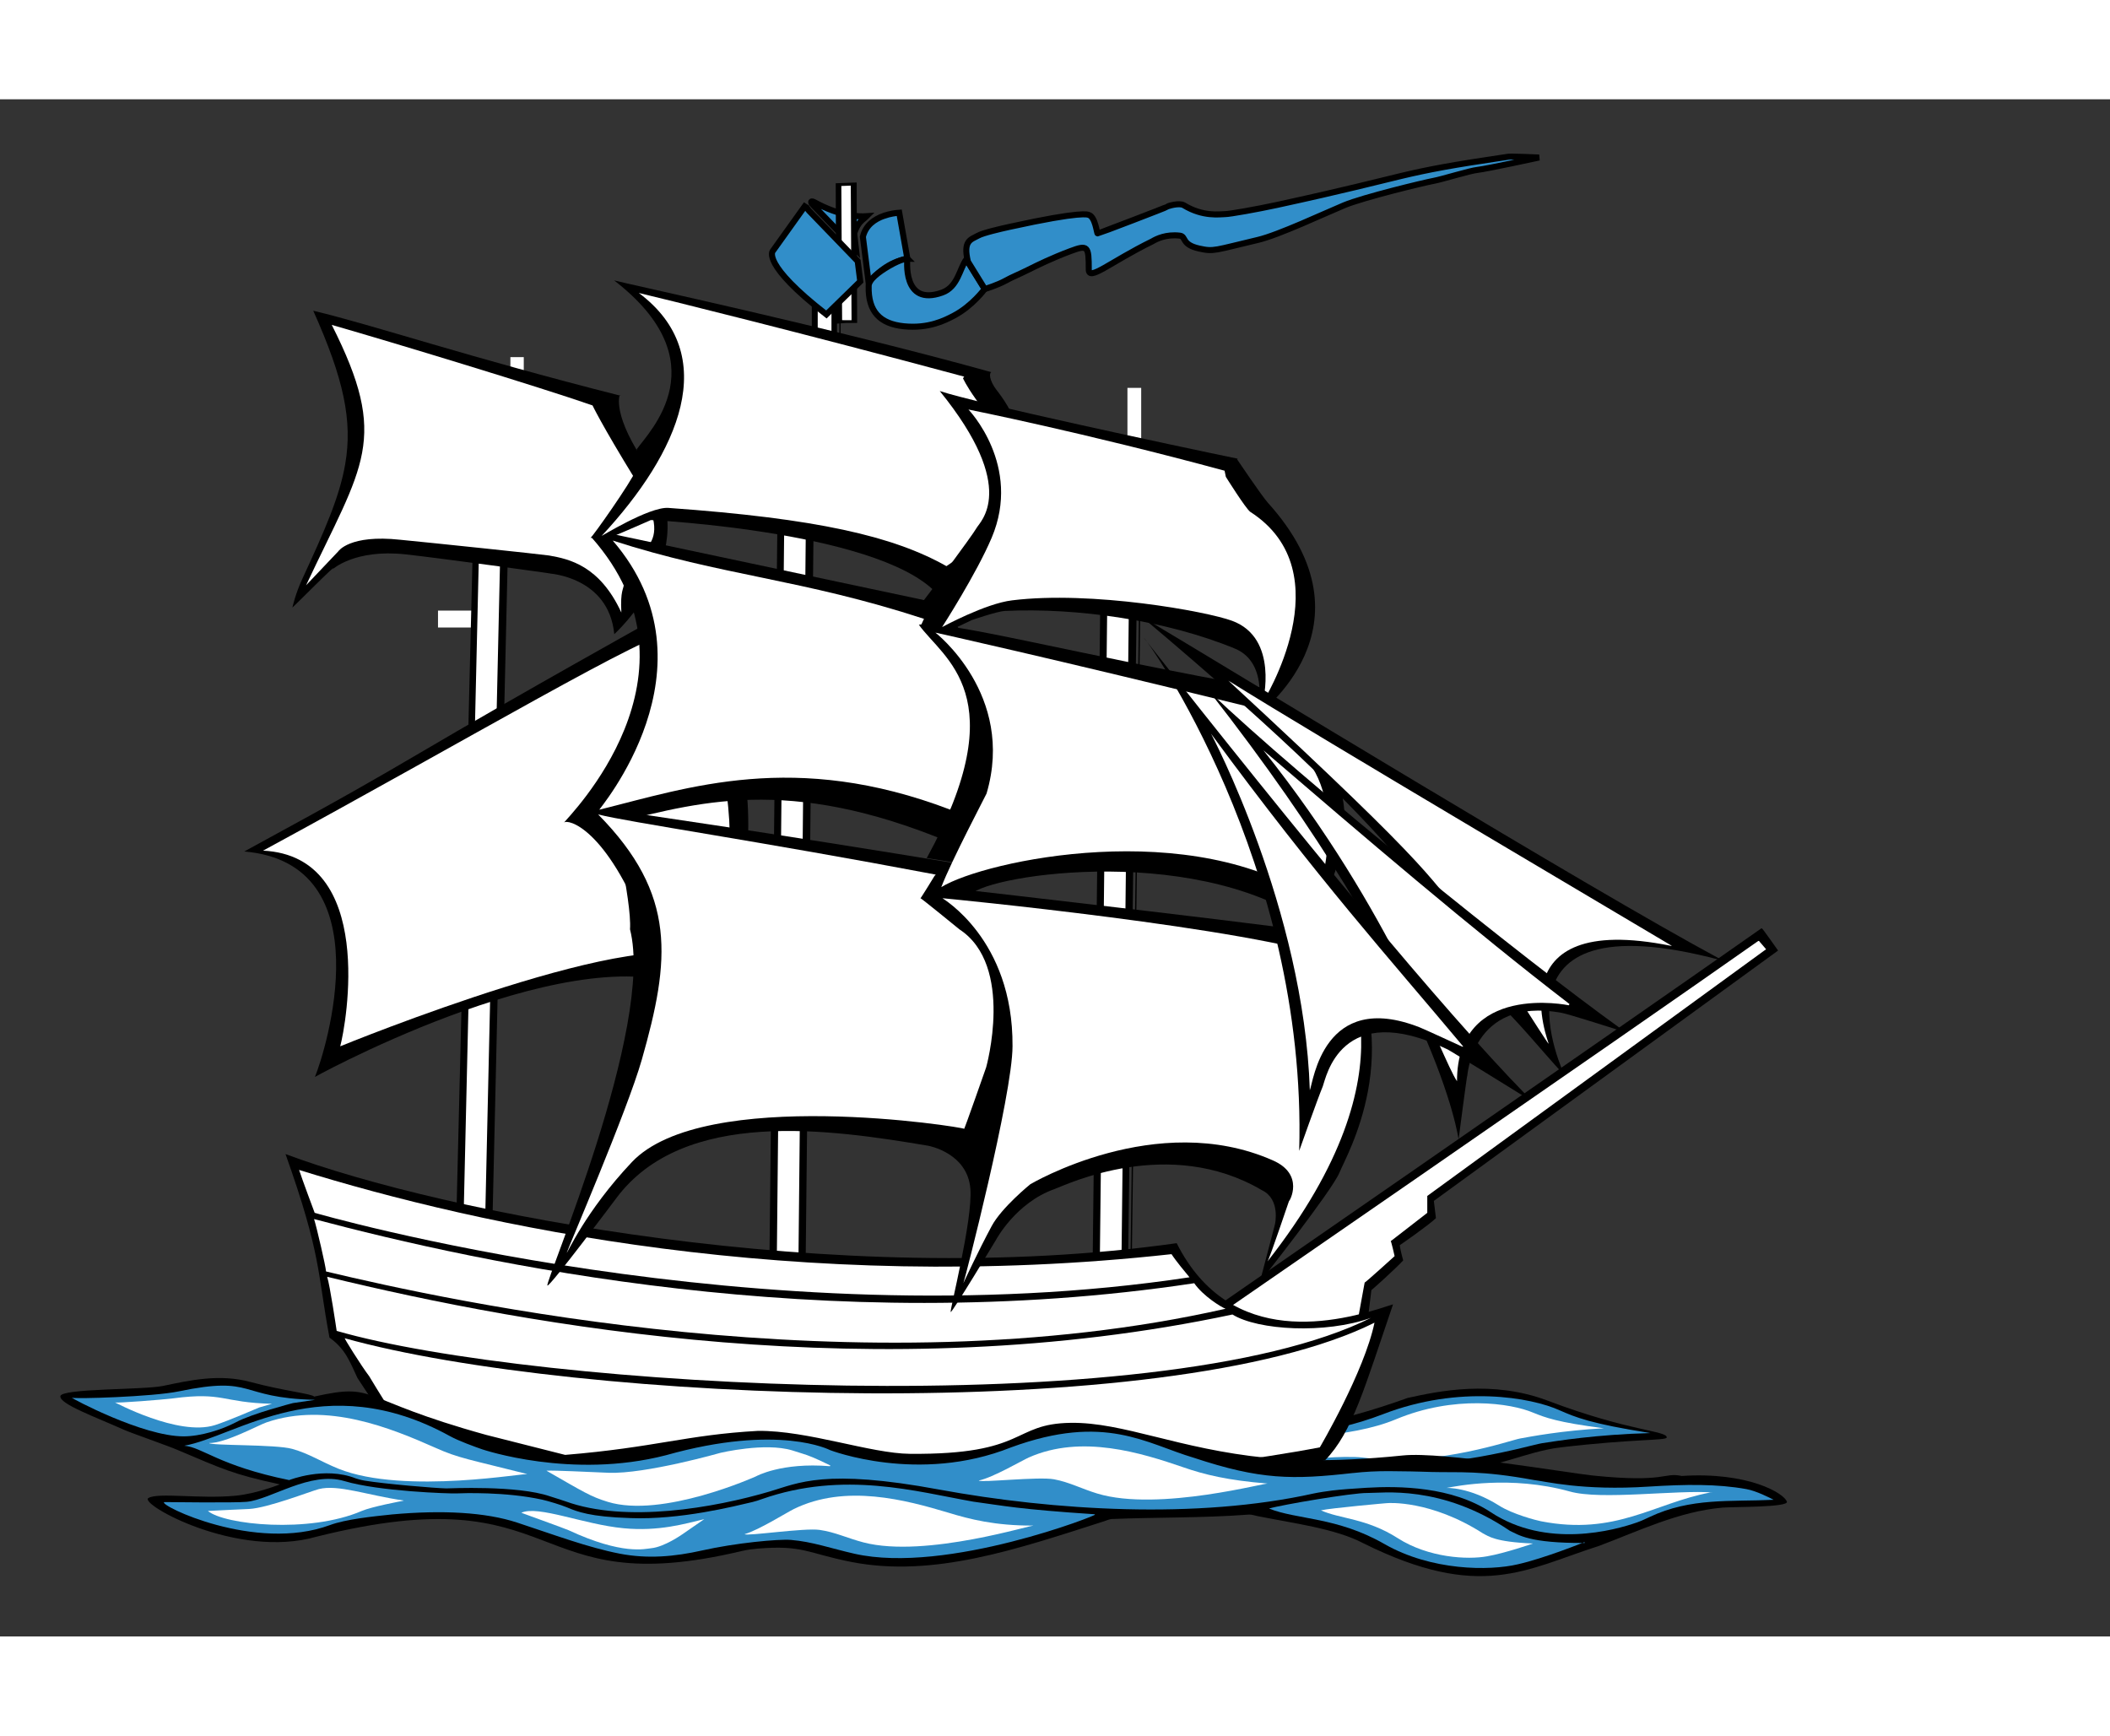 <?xml version="1.0" encoding="UTF-8" standalone="no"?>
<svg
   xmlns:dc="http://purl.org/dc/elements/1.1/"
   xmlns:cc="http://creativecommons.org/ns#"
   xmlns:rdf="http://www.w3.org/1999/02/22-rdf-syntax-ns#"
   xmlns:svg="http://www.w3.org/2000/svg"
   xmlns="http://www.w3.org/2000/svg"
   xmlns:sodipodi="http://sodipodi.sourceforge.net/DTD/sodipodi-0.dtd"
   xmlns:inkscape="http://www.inkscape.org/namespaces/inkscape"
   version="1.1"
   x="0"
   y="0"
   width="309.645"
   height="254.739"
   viewBox="0 0 349.645 254.739"
   id="svg2"
   inkscape:version="0.48.4 r9939"
   sodipodi:docname="FOSS4GUK - 2016 Logo_ MASTER.svg">
  <rect x="0" y="0" width="349.645" height="254.739" fill="#333333" stroke="none"/>
  <defs
     id="defs141" />
  <sodipodi:namedview
     pagecolor="#ffffff"
     bordercolor="#666666"
     borderopacity="1"
     objecttolerance="10"
     gridtolerance="10"
     guidetolerance="10"
     inkscape:pageopacity="0"
     inkscape:pageshadow="2"
     inkscape:window-width="1280"
     inkscape:window-height="743"
     id="namedview139"
     showgrid="false"
     inkscape:zoom="1.0409889"
     inkscape:cx="302.28771"
     inkscape:cy="177.31327"
     inkscape:window-x="0"
     inkscape:window-y="0"
     inkscape:window-maximized="1"
     inkscape:current-layer="layer2"
     fit-margin-top="10"
     fit-margin-left="10"
     fit-margin-right="10"
     fit-margin-bottom="10" />
  <g
     inkscape:groupmode="layer"
     id="layer4"
     inkscape:label="Layer"
     transform="translate(5.279,1.802)">
    <g
       id="g3385"
       transform="translate(207.113,-67.094)">
      <g
         id="g3405"
         transform="translate(-27.858,303.558)">
        <path
           style="fill:#000000;display:inline"
           inkscape:connector-curvature="0"
           d="m 10.312,-11.102 c 2.757,1.449 10.136,1.182 17.884,0.516 6.362,-0.547 5.594,-0.844 7.023,-0.596 3.451,0.599 15.977,0.291 20.79,0.192 6.738,-0.138 12.354,-3.203 18.053,-3.872 12.07,-1.418 17.51,-1.118 17.589,-1.627 0.172,-1.138 -6.186,-0.976 -19.747,-6.127 -9.193,-3.454 -18.043,-1.568 -23.173,-0.44 -4.809,1.731 -13.019,4.375 -18.034,4.456 -9.724,0.156 -11.685,-6.936 -21.417,-1.035 -2.728,1.654 -3.164,2.233 -2.325,6.055"
           id="path402-0"
           sodipodi:nodetypes="csssscccssc" />
        <g
           style="display:inline"
           id="g3246"
           transform="translate(-578.671,123.913)">
          <path
             sodipodi:nodetypes="ccccsssccccc"
             id="path420-3"
             d="m 667.612,-141.147 c -9.975,-1.564 -12.459,-2.65 -14.999,-3.757 -4.695,-2.151 -16.644,-4.258 -29.294,0.628 -9.519,3.649 -17.23,3.748 -22.119,1.333 0,0 -5.535,-1.067 -8.223,-0.987 -3.088,0.092 -3.411,1.381 -3.854,2.232 -0.457,0.877 -2.622,3.642 -0.763,4.823 2.356,1.498 8.92,1.354 8.768,1.535 0.193,0.314 3.56,0.479 7.689,-0.037 4.793,-0.602 10.106,-1.171 14.952,-0.727 13.965,1.27 27.918,-3.061 29.923,-3.368 2.266,-0.348 9.029,-1.446 17.921,-1.675"
             inkscape:connector-curvature="0"
             style="fill:#318ec9;display:inline" />
          <path
             sodipodi:nodetypes="ccccsccccc"
             id="path456-4"
             d="m 659.94,-141.937 c -7.801,-0.999 -9.756,-1.789 -11.761,-2.597 -3.698,-1.571 -13.05,-2.951 -22.79,1.131 -7.331,3.051 -20.137,3.644 -23.998,1.622 -0.228,0.412 -7.259,-0.76 -8.2,-0.608 -1.863,0.302 -11.314,6.356 7.243,5.952 11.666,-0.182 13.171,-0.875 18.286,-0.74 0.873,0.019 1.697,0.152 2.558,0.238 11.4,1.157 23.116,-3.011 24.744,-3.308 1.758,-0.321 6.997,-1.324 13.911,-1.694"
             inkscape:connector-curvature="0"
             style="fill:#ffffff;display:inline" />
        </g>
      </g>
    </g>
  </g>
  <g
     inkscape:groupmode="layer"
     id="layer2"
     inkscape:label="boat2"
     style="display:inline"
     transform="translate(0.279,0.802)">

    <animateMotion
              path="M1,3 q6,5 5,0 q6,-8 5,0 z"
              begin="0s" dur="1s" repeatCount="indefinite"
              
              />


  <animateTransform attributeName="transform" type="rotate"
     values="0;-5;0" begin="0s" dur="2s" fill="freeze"
     repeatCount="indefinite" />

  <animateTransform attributeName="transform" type="rotate"
     values="-2;0;-2" begin="0s" dur="1.3s" fill="freeze"
     repeatCount="indefinite" />

    <g
       id="boat"
       transform="translate(315.859,0.637)">
      <path
         id="path396-8"
         d="m -24.293,135.971 c -21.778,15.324 -97.595,67.749 -97.595,67.749 0,0 18.142,4.807 18.142,4.807 0,0 14.016,-5.932 14.016,-5.736 0,0.129 0.847,-7.03 0.847,-6.898 0,0.063 4.026,-3.553 5.267,-4.916 0,0 -0.503,-1.776 -0.566,-2.524 -0.062,0.063 4.778,-3.298 5.991,-4.473 0,0 -0.347,-2.861 -0.347,-2.861 0,0 57.044,-41.488 57.044,-41.488 0,0 -2.671,-3.804 -2.671,-3.66"
         inkscape:connector-curvature="0"
         style="fill:#000000" />
      <g
         id="g3356">
        <g
           transform="translate(-316.372,-7.364)"
           id="g51-1">
          <path
             style="fill:#318ec9"
             inkscape:connector-curvature="0"
             d="m 141.776,28.124 c 0.654,-1.931 1.397,-2.157 2.059,-2.819 -1.248,0.092 -4.415,0.009 -8.678,-2.334 0,0 -0.258,-0.133 -0.382,-0.118 0,0 -0.245,-0.011 -0.043,0.323 0.064,0.098 0.166,0.224 0.257,0.313 0.007,0.006 0.016,0.016 0.023,0.022 l 7.077,7.326 -0.313,-2.713 z"
             id="path53-7" />
          <path
             style="fill-opacity:0;stroke:#000000;stroke-width:1"
             inkscape:connector-curvature="0"
             d="m 141.776,28.124 c 0.654,-1.931 1.397,-2.157 2.059,-2.819 -1.248,0.092 -4.415,0.009 -8.678,-2.334 0,0 -0.258,-0.133 -0.382,-0.118 0,0 -0.245,-0.011 -0.043,0.323 0.064,0.098 0.166,0.224 0.257,0.313 0.007,0.006 0.016,0.016 0.023,0.022 l 7.077,7.326 -0.313,-2.713 z"
             id="path55-3" />
        </g>
        <path
           style="fill:#000000"
           inkscape:connector-curvature="0"
           d="m -132.19,197.961 2.895,0.063 1.71,-130.806 -6.061,-0.063 -1.508,130.806"
           id="path258-7" />
        <path
           style="fill-opacity:0;stroke:#000000;stroke-width:0.216"
           inkscape:connector-curvature="0"
           d="m -131.69,198.461 2.895,0.063 1.71,-130.806 -6.061,-0.063 -1.508,130.806 2.964,0 z"
           id="path260-5" />
        <path
           style="fill:#ffffff"
           inkscape:connector-curvature="0"
           d="m -132.117,196.105 1.76,0.063 1.432,-126.896 -3.586,-0.063 -1.433,126.896"
           id="path262-0" />
        <path
           style="fill:#000000"
           inkscape:connector-curvature="0"
           d="m -185.786,198.778 3.07,0.063 1.492,-138.372 -6.005,0.135 -1.491,138.171"
           id="path264-0" />
        <path
           style="fill:#ffffff"
           inkscape:connector-curvature="0"
           d="m -185.654,197.475 1.76,0 1.366,-135.438 -3.586,-0.063 -1.366,135.437"
           id="path268-8" />
        <path
           style="fill:#ffffff"
           inkscape:connector-curvature="0"
           d="m -239.386,86.097 4.238,0 0,-2.802 -8.409,0 0,2.802"
           id="path274-6" />
        <path
           style="fill:#000000"
           inkscape:connector-curvature="0"
           d="m -237.821,193.885 3.07,0 3.186,-138.243 -5.803,-0.129 -3.391,138.243"
           id="path276-6" />
        <path
           style="fill:#ffffff"
           inkscape:connector-curvature="0"
           d="m -237.692,192.515 1.76,0.063 3.064,-135.438 -3.52,-0.062 -3.13,135.437"
           id="path280-5" />
        <path
           style="fill:#ffffff"
           inkscape:connector-curvature="0"
           d="m -230.454,58.504 1.109,0 0,-17.213 -2.217,0 0,17.213"
           id="path292-1" />
        <path
           style="fill:#000000"
           inkscape:connector-curvature="0"
           d="m -179.527,45.797 2.084,0 0,-18.715 -4.172,0 0,18.715"
           id="path294-5" />
        <path
           style="fill-opacity:0;stroke:#000000;stroke-width:0.216"
           inkscape:connector-curvature="0"
           d="m -179.027,46.297 2.084,0 0,-18.715 -4.172,0 0,18.715 2.088,0 z"
           id="path296-1" />
        <path
           style="fill:#ffffff"
           inkscape:connector-curvature="0"
           d="m -179.527,48.414 1.171,0 0,-21.08 -2.279,0 0,21.08"
           id="path298-9" />
        <path
           style="fill:#ffffff"
           inkscape:connector-curvature="0"
           d="m -128.203,63.665 1.171,0 0,-17.279 -2.28,0 0,17.279"
           id="path304-0" />
        <path
           style="fill:#000000"
           inkscape:connector-curvature="0"
           d="m -175.875,35.624 1.773,0 -0.079,-23.276 -3.47,0.129 0.079,23.276"
           id="path306-9" />
        <path
           style="fill:#ffffff"
           inkscape:connector-curvature="0"
           d="m -175.742,35.168 0.714,0 -0.129,-22.301 -1.564,0.063 0.128,22.234"
           id="path310-6" />
        <path
           style="fill:#000000"
           inkscape:connector-curvature="0"
           d="m -213.304,47.686 c -25.496,-6.455 -41.015,-11.734 -50.926,-14.084 5.084,11.345 6.533,18.249 5.296,25.421 -0.946,5.489 -3.466,11.138 -7.129,19.062 -1.118,2.425 -1.598,4.595 -1.624,4.705 -0.027,0.105 7.949,-7.96 6.639,-6.323 0,0 3.665,-3.408 12.078,-2.495 5.413,0.587 24.448,3.19 24.057,3.19 -0.39,0 9.651,0.453 10.564,10.04 0,0 15.258,-13.759 5.67,-27.518 -6.193,-8.802 -4.757,-12.127 -4.757,-12.127"
           id="path318-1" />
        <path
           style="fill:#ffffff"
           inkscape:connector-curvature="0"
           d="m -217.938,49.297 c -8.605,-2.997 -32.986,-10.414 -43.225,-13.349 9.649,19.106 5.177,23.049 -4.255,43.149 0,0 5.336,-5.623 5.336,-5.623 0,0 1.852,-2.832 10.262,-1.919 5.347,0.519 22.821,2.345 24.647,2.606 3.391,0.586 8.408,1.694 11.998,9.455 -0.195,-3.781 0.391,-3.781 0.454,-4.889 0.78,-6.521 9.583,-4.434 1.822,-17.213 -5.607,-9.127 -7.046,-12.211 -7.046,-12.211"
           id="path322-9" />
        <path
           style="fill:#000000"
           inkscape:connector-curvature="0"
           d="m -204.527,82.932 c -50.943,28.476 -37.171,21.813 -71.133,40.283 23.22,1.998 13.438,33.211 11.705,37.363 3.073,-1.753 48.07,-25.526 64.897,-13.041 0.614,-2.113 18.628,-33.201 -6.048,-65.486"
           id="path324-3" />
        <path
           style="fill:#ffffff"
           inkscape:connector-curvature="0"
           d="m -204.898,87.057 c -2.884,-0.702 -33.617,17.553 -67.649,36.019 18.827,0.924 13.749,28.901 12.786,32.424 0,0 52.66,-21.57 60.153,-13.815 0.619,-2.184 12.373,-22.274 -5.293,-54.489"
           id="path328-5" />
        <path
           style="fill:#000000"
           inkscape:connector-curvature="0"
           d="m -159.44,82.313 c -20.931,-4.433 -57.185,-12.128 -57.185,-12.128 0,0 -1.433,0.781 -1.499,0.976 20.084,22.625 -3.976,46.427 -4.562,47.274 0.586,-0.652 6.978,0.78 13.564,17.669 14.473,-3.715 -7.824,-16.955 -4.89,-17.669 14.801,-3.715 30.059,-7.887 57.837,4.367 8.738,-24.518 -3.391,-40.364 -3.391,-40.364"
           id="path332-5" />
        <path
           style="fill:#000000"
           inkscape:connector-curvature="0"
           d="m -151.877,43.775 c -26.734,-7.433 -60.669,-14.678 -62.495,-15.201 17.454,13.495 5.958,24.918 3.742,27.981 0,-0.063 0.062,2.279 0,3.259 -1.043,2.411 -7.302,11.215 -7.629,11.409 -0.325,0.196 4.105,-0.846 2.478,0.13 -1.628,0.976 7.496,-3.064 7.496,-3.064 0,0 39.84,1.955 48.058,12.975 0,0 12.323,-18.973 12.323,-18.973 0,0 3.715,-6.715 -2.868,-15.257 -1.76,-2.216 -1.238,-3.13 -1.238,-3.13"
           id="path336-8" />
        <path
           style="fill:#ffffff"
           inkscape:connector-curvature="0"
           d="m -156.363,44.527 c -26.668,-7.189 -50.394,-13.048 -53.913,-13.868 13.755,10.301 6.692,26.419 -6.151,40.243 -0.324,0.259 7.824,-4.823 11.02,-4.627 24.712,1.76 37.3,4.693 46.099,9.65 0,0 17.346,-10.497 4.89,-27.647 -1.627,-2.279 -2.144,-3.487 -2.144,-3.487"
           id="path340-7" />
        <path
           style="fill:#ffffff"
           inkscape:connector-curvature="0"
           d="m -163.025,84.661 c -20.343,-6.649 -33.453,-7.105 -51.579,-12.974 18.126,21.059 -2.607,44.862 -2.216,44.601 14.734,-3.649 32.341,-9.845 58.165,0 10.692,-16.888 -0.653,-24.908 -4.89,-30.515"
           id="path342-0" />
        <path
           style="fill:#000000"
           inkscape:connector-curvature="0"
           d="m -105.642,96.333 c -32.929,-5.869 -53.536,-11.542 -58.23,-10.692 3.976,5.607 16.103,11.671 1.303,38.666 0,0 5.28,0.847 5.28,0.847 0,0 -2.022,5.151 -2.478,5.151 -0.52,0 3.91,2.15 4.366,0.324 0.715,-3.13 36.189,-9.256 56.405,4.562 0,0 14.477,-21.778 -2.868,-31.885 0.13,0 -3.781,-6.976 -3.781,-6.976"
           id="path344-5" />
        <path
           style="fill:#000000"
           inkscape:connector-curvature="0"
           d="m -111.054,58.12 c -10.107,-2.084 -43.622,-9.26 -49.361,-11.215 13.236,16.3 6.583,21.712 6.064,22.758 -0.52,0.975 -8.999,12.452 -8.999,12.256 0,-0.195 2.084,4.172 2.084,4.172 0,0 2.346,0.585 2.346,0.585 0,0 3.847,-1.823 3.847,-1.823 0,0 3.976,-1.366 5.346,-1.498 12.128,-0.586 26.929,1.564 38.276,6.259 5.869,2.478 3.649,11.02 3.649,11.02 0,0 20.342,-14.669 1.76,-35.213 -1.042,-1.171 -5.085,-7.172 -5.085,-7.172"
           id="path348-6" />
        <path
           style="fill:#ffffff"
           inkscape:connector-curvature="0"
           d="m -113.214,60.111 c -23.343,-6.325 -42.444,-10.139 -42.444,-10.139 0,0 8.932,9.259 3.847,21.255 -2.54,5.998 -8.214,14.801 -8.214,14.801 0,0 7.172,-3.91 11.605,-4.433 13.169,-1.627 32.212,1.823 36.45,3.391 7.824,2.868 5.085,13.497 5.085,13.497 0,0 13.559,-21.516 -2.085,-31.56 -0.78,-0.585 -4.039,-5.802 -4.039,-5.802"
           id="path352-1" />
        <path
           style="fill:#ffffff"
           inkscape:connector-curvature="0"
           d="m -24.779,138.039 c -21.65,15.257 -95.726,66.316 -95.726,66.316 0,0 16.756,4.238 16.756,4.238 0,0 12.256,-6.064 12.256,-5.868 0,0.195 1.499,-8.214 1.499,-8.086 0,0.129 4.955,-4.366 4.955,-4.366 0,0 -0.585,-2.608 -0.651,-2.478 -0.063,0.062 6.064,-4.695 6.064,-4.695 0,0 0,-2.802 0,-2.802 0,0 56.143,-40.882 56.143,-40.882 0,0 -1.171,-1.366 -1.171,-1.366"
           id="path400-5" />
        <path
           style="fill:#000000"
           inkscape:connector-curvature="0"
           d="m -86.136,198.527 c -8.086,2.673 -26.086,7.327 -35.018,-10.404 -56.362,8.002 -122.04,-5.149 -147.671,-14.765 6.014,16.915 5.233,19.505 7.287,30.422 2.673,1.889 3.379,4.035 4.615,6.643 -0.344,-0.47 11.328,17.159 11.328,17.159 1.256,2.215 44.692,6.046 51.041,5.368 25.628,0.544 57.127,-1.565 62.676,-2.821 4.926,-1.085 10.764,-1.761 13.496,-2.246 7.49,-0.311 6.014,-1.092 13.752,-1.678 4.693,-0.504 7.629,-2.191 8.069,-2.102 4.54,-4.654 6.555,-12.068 11.26,-25.841"
           id="path402-4"
           sodipodi:nodetypes="cccccccccccc" />
        <path
           style="fill:#ffffff"
           inkscape:connector-curvature="0"
           d="m -122.004,189.945 c -62.145,6.845 -114.702,-4.694 -144.568,-13.954 0.453,1.433 2.577,7.103 2.577,7.103 0,0 73.756,21.476 144.969,10.685 -0.659,-0.79 -2.257,-2.713 -2.982,-3.834"
           id="path406-6" />
        <path
           style="fill:#ffffff"
           inkscape:connector-curvature="0"
           d="m -113.052,198.992 c -0.688,-0.247 -3.712,-2.096 -5.194,-4.231 -61.139,9.238 -118.251,-3.311 -145.848,-10.632 0.453,1.433 1.921,7.771 1.987,8.685 20.075,4.8 88.426,19.895 149.058,6.178"
           id="path408-8" />
        <path
           style="fill:#ffffff"
           inkscape:connector-curvature="0"
           d="m -88.985,200.508 c -7.529,2.696 -18.721,2.058 -22.922,-0.563 -58.629,12.462 -116.499,1.903 -150.018,-6.246 0.454,1.367 1.512,8.506 1.576,8.962 32.38,9.383 136.155,15.536 171.499,-2.216"
           id="path412-2" />
        <path
           style="fill:#ffffff"
           inkscape:connector-curvature="0"
           d="m -88.356,201.292 c -34.363,17.15 -132.54,13.226 -170.624,2.597 -0.39,-0.39 2.726,4.596 4.026,6.292 0,0 7.277,12.259 10.538,15.188 36.766,6.612 97.471,4.301 104.575,2.47 17.677,-2.132 32.001,-3.88 42.41,-5.88 0,0 7.368,-12.519 9.061,-20.671"
           id="path416-3"
           sodipodi:nodetypes="ccccccc" />
        <path
           style="fill:#000000"
           inkscape:connector-curvature="0"
           d="m -156.31,125.418 c -31.884,-5.279 -58.688,-9.127 -58.688,-9.127 0,0 3.587,15.062 3.259,19.823 4.106,16.104 -14.142,58.413 -13.689,59.025 0.294,0.396 11.393,-14.44 11.393,-14.44 11.192,-15.076 35.643,-11.423 51.724,-8.718 0,0 6.521,1.168 6.977,7.169 0.391,5.214 -3.484,20.23 -3.262,20.382 0.222,0.149 7.506,-11.956 7.506,-11.956 0,0 3.252,-6.14 9.706,-8.422 2.025,-0.751 18.946,-8.887 34.362,0.195 3.13,1.499 2.151,5.67 2.151,5.67 0,0 -2.478,9.455 -2.478,9.455 -0.175,0.357 12.036,-15.188 13.18,-18.063 1.141,-2.875 11.42,-20.239 0.123,-39.175 -1.109,-0.715 -63.578,-7.837 -63.578,-7.837 0,0 1.109,-3.848 1.109,-3.848"
           id="path426-5" />
        <path
           style="fill:#ffffff"
           inkscape:connector-curvature="0"
           d="m -161.071,127.046 c -29.601,-5.607 -50.86,-8.671 -55.948,-9.974 13.107,13.299 11.936,24.11 7.239,40.625 -2.405,8.459 -12.429,31.726 -12.429,31.986 0,0.325 3.023,-6.782 10.781,-14.999 11.95,-12.654 55.052,-5.769 55.052,-5.511 0,0.258 3.649,-10.173 3.649,-10.173 0,0 4.757,-16.889 -4.434,-22.886 0,0 -6.454,-5.28 -6.454,-5.151 0,0.129 2.346,-3.715 2.346,-3.715"
           id="path430-0" />
        <path
           style="fill:#ffffff"
           inkscape:connector-curvature="0"
           d="m -94.427,141.132 c -13.954,-5.213 -65.403,-10.173 -65.532,-10.173 -0.129,0 11.734,6.716 11.605,24.518 0,8.085 -8.026,39.156 -8.144,39.275 0,0 2.421,-5.247 4.697,-9.475 1.651,-3.07 6.382,-6.911 6.382,-6.911 0,0 20.93,-12.452 40.167,-3.976 5.413,2.345 2.737,6.911 2.737,6.715 0,-0.129 -3.13,9.323 -3.587,10.041 25.559,-32.536 11.867,-49.818 11.867,-49.818"
           id="path432-9" />
        <path
           style="fill:#ffffff"
           inkscape:connector-curvature="0"
           d="m -107.468,99.658 c -35.341,-8.671 -53.665,-12.714 -53.665,-12.714 0,0 13.298,10.302 8.475,26.668 -0.062,0.195 -5.806,11.072 -7.5,15.509 7.173,-4.434 41.737,-11.857 62.211,2.355 -0.129,0 5.412,-15.258 -1.955,-23.866 -2.216,-2.606 -7.497,-7.889 -7.563,-7.952"
           id="path434-8" />
        <path
           style="fill:#000000"
           inkscape:connector-curvature="0"
           d="m -31.27,140.941 c -21.649,-11.622 -81.12,-47.999 -95.726,-56.667 49.166,41.343 49.884,50.47 58.23,63.121 4.84,4.674 7.335,7.97 11.874,12.935 0.129,0 -14.632,-29.869 25.813,-19.132"
           id="path436-7" />
        <path
           style="fill:#ffffff"
           inkscape:connector-curvature="0"
           d="m -39.097,138.853 c -2.802,-1.693 -58.817,-34.756 -73.489,-43.949 36.646,33.905 32.342,31.821 41.21,41.994 0.911,1.042 11.672,18.192 11.867,18.192 0.129,0 -9.061,-22.168 20.279,-16.237"
           id="path440-3" />
        <path
           style="fill:#000000"
           inkscape:connector-curvature="0"
           d="m -47.51,152.612 c -16.3,-11.671 -52.881,-41.276 -68.205,-55.883 37.948,48.45 41.276,74.207 41.276,74.207 0,0 1.433,-11.082 1.433,-10.497 0,0.519 0.519,-13.236 15.585,-10.497 1.171,0.195 9.713,2.934 9.713,2.934"
           id="path442-7" />
        <path
           style="fill:#ffffff"
           inkscape:connector-curvature="0"
           d="m -56.052,148.503 c -15.975,-12.256 -34.494,-28.103 -50.731,-42.057 21.516,26.995 29.406,50.86 32.083,54.84 0,-16.495 18.516,-12.584 18.516,-12.584"
           id="path446-0" />
        <path
           style="fill:#000000"
           inkscape:connector-curvature="0"
           d="m -63.353,163.446 c -13.821,-14.149 -37.3,-42.652 -63.253,-75.648 0.364,0 27.131,37.491 25.755,85.03 0,0 3.063,-8.67 3.91,-10.692 0.519,-1.303 2.868,-14.668 20.669,-6.126 0.325,0.129 13.528,8.31 13.528,8.31"
           id="path448-2" />
        <path
           style="fill:#ffffff"
           inkscape:connector-curvature="0"
           d="m -73.658,155.547 c -12.389,-14.802 -23.866,-27.452 -41.796,-51.84 0,0 15.386,29.016 16.366,59.078 0.585,-1.367 2.216,-16.693 18.191,-10.431 0.391,0.128 7.041,3.193 7.041,3.193"
           id="path452-6" />
        <g
           transform="translate(-316.372,-7.364)"
           id="g115-8">
          <path
             style="fill:#318ec9"
             inkscape:connector-curvature="0"
             d="m 146.699,25.239 c -1.498,0.534 -3.004,1.518 -3.479,3.477 l 0.963,7.663 c 1.077,-1.325 3.31,-3.572 6.413,-4.002 l -1.35,-7.654 c -0.529,0.038 -1.52,0.155 -2.547,0.516 z"
             id="path117-9" />
          <path
             style="fill-opacity:0;stroke:#000000;stroke-width:1"
             inkscape:connector-curvature="0"
             d="m 146.699,25.239 c -1.498,0.534 -3.004,1.518 -3.479,3.477 l 0.963,7.663 c 1.077,-1.325 3.31,-3.572 6.413,-4.002 l -1.35,-7.654 c -0.529,0.038 -1.52,0.155 -2.547,0.516 z"
             id="path119-2" />
        </g>
        <g
           transform="translate(-316.372,-7.364)"
           id="g121-7">
          <path
             style="fill:#318ec9"
             inkscape:connector-curvature="0"
             d="m 150.596,32.34 c 0,0 -0.94,-0.019 -3.044,1.209 -1.693,0.989 -3.343,2.212 -3.373,3.31 -0.118,4.306 1.945,6.278 5.807,6.679 4.124,0.427 6.831,-0.982 8.276,-1.736 3.07,-1.602 5.14,-4.431 5.14,-4.431 l -3.044,-4.904 c -1.112,1.511 -1.389,4.548 -3.981,5.484 -6.716,2.424 -5.781,-5.611 -5.781,-5.611 z"
             id="path123-3" />
          <path
             style="fill-opacity:0;stroke:#000000;stroke-width:1"
             inkscape:connector-curvature="0"
             d="m 150.596,32.34 c 0,0 -0.94,-0.019 -3.044,1.209 -1.693,0.989 -3.343,2.212 -3.373,3.31 -0.118,4.306 1.945,6.278 5.807,6.679 4.124,0.427 6.831,-0.982 8.276,-1.736 3.07,-1.602 5.14,-4.431 5.14,-4.431 l -3.044,-4.904 c -1.112,1.511 -1.389,4.548 -3.981,5.484 -6.716,2.424 -5.781,-5.611 -5.781,-5.611 z"
             id="path125-5" />
        </g>
        <g
           transform="translate(-316.372,-7.364)"
           id="g127-5">
          <path
             style="fill:#318ec9"
             inkscape:connector-curvature="0"
             d="m 163.432,37.371 -2.803,-4.538 c -0.854,-3.51 0.481,-3.643 1.682,-4.311 0.849,-0.472 3.689,-1.123 5.259,-1.468 12.148,-2.67 12.949,-2.003 13.082,-1.964 1.088,0.317 1.335,3.071 1.469,3.071 0.133,0 11.426,-4.311 11.56,-4.444 0.133,-0.134 2.002,-0.668 2.723,-0.229 3.209,1.956 6.007,1.469 6.808,1.469 0.801,0 5.442,-0.834 8.543,-1.507 23.361,-5.073 19.356,-5.207 38.445,-8.01 0.476,-0.07 5.072,0.134 5.072,0.134 0,0 -8.81,1.907 -10.145,2.041 -1.335,0.133 -5.873,1.563 -7.342,1.83 -1.468,0.267 -11.613,2.709 -14.817,4.043 -3.204,1.335 -10.872,4.938 -14.283,5.74 -7.209,1.697 -7.266,1.983 -9.745,1.43 -2.99,-0.668 -2.11,-2.007 -3.204,-2.136 -2.269,-0.267 -3.871,0.534 -4.538,0.935 -7.075,3.47 -10.546,6.674 -10.546,4.674 0,-3.876 -0.133,-4.141 -3.07,-3.034 -3.085,1.163 -5.34,2.27 -6.941,3.071 -1.602,0.8 -2.67,1.201 -3.872,1.868 -1.201,0.668 -3.337,1.335 -3.337,1.335 z"
             id="path129-8" />
          <path
             style="fill-opacity:0;stroke:#000000;stroke-width:1"
             inkscape:connector-curvature="0"
             d="m 163.432,37.371 -2.803,-4.538 c -0.854,-3.51 0.481,-3.643 1.682,-4.311 0.849,-0.472 3.689,-1.123 5.259,-1.468 12.148,-2.67 12.949,-2.003 13.082,-1.964 1.088,0.317 1.335,3.071 1.469,3.071 0.133,0 11.426,-4.311 11.56,-4.444 0.133,-0.134 2.002,-0.668 2.723,-0.229 3.209,1.956 6.007,1.469 6.808,1.469 0.801,0 5.442,-0.834 8.543,-1.507 23.361,-5.073 19.356,-5.207 38.445,-8.01 0.476,-0.07 5.072,0.134 5.072,0.134 0,0 -8.81,1.907 -10.145,2.041 -1.335,0.133 -5.873,1.563 -7.342,1.83 -1.468,0.267 -11.613,2.709 -14.817,4.043 -3.204,1.335 -10.872,4.938 -14.283,5.74 -7.209,1.697 -7.266,1.983 -9.745,1.43 -2.99,-0.668 -2.11,-2.007 -3.204,-2.136 -2.269,-0.267 -3.871,0.534 -4.538,0.935 -7.075,3.47 -10.546,6.674 -10.546,4.674 0,-3.876 -0.133,-4.141 -3.07,-3.034 -3.085,1.163 -5.34,2.27 -6.941,3.071 -1.602,0.8 -2.67,1.201 -3.872,1.868 -1.201,0.668 -3.337,1.335 -3.337,1.335 z"
             id="path131-9" />
        </g>
        <g
           transform="translate(-316.372,-7.364)"
           id="g133-2">
          <path
             style="fill:#318ec9"
             inkscape:connector-curvature="0"
             d="m 133.86,23.286 c -0.258,0.456 0.546,1.228 0.546,1.228 l 7.957,8.237 0.423,3.358 -5.612,5.477 c -10.822,-8.411 -8.888,-10.508 -8.888,-10.508 l 5.574,-7.792 z"
             id="path135-0" />
          <path
             style="fill-opacity:0;stroke:#000000;stroke-width:1"
             inkscape:connector-curvature="0"
             d="m 133.86,23.286 c -0.258,0.456 0.546,1.228 0.546,1.228 l 7.957,8.237 0.423,3.358 -5.612,5.477 c -10.822,-8.411 -8.888,-10.508 -8.888,-10.508 l 5.574,-7.792 z"
             id="path137-1" />
        </g>
      </g>
    </g>
  </g>
  <g
     inkscape:groupmode="layer"
     id="layer3"
     inkscape:label="main"
     style="display:inline"
     transform="translate(5.279,1.802)">
    <g
       transform="translate(-12.673,-4.601)"
       id="Layer_1">
      <path
         style="fill:#000000"
         inkscape:connector-curvature="0"
         d="M 87.964,224.136 C 66.283,218.139 70.127,215.412 59.449,217.787 c -0.344,-0.47 -5.047,-0.937 -10.543,-2.419 -5.14,-1.386 -10.02,-0.288 -14.506,0.652 -3.202,0.672 -16.862,0.387 -17.004,1.7 -0.139,1.314 5.812,3.445 10.629,5.605 1.098,0.489 6.964,2.53 8.78,3.298 7.45,3.143 9.028,3.993 16.958,5.713 0,0 -3.847,1.539 -7.318,1.876 -5.915,0.572 -12.869,-0.582 -14.47,0.39 -1.598,0.972 14.765,10.173 27.871,6.402 41.736,-10.418 34.128,11.033 70.459,2.375 0.926,-0.218 1.806,-0.325 2.593,-0.394 7.603,-0.648 8.363,0.798 15.618,2.214 13.554,2.646 27.494,-2.154 41.872,-6.763 0.447,-0.142 0.863,-0.347 1.238,-0.36 7.49,-0.311 14.972,-0.149 22.71,-0.735 0.45,-0.033 1.029,0.166 1.469,0.255 5.697,1.154 12.833,2.035 17.457,4.47 19.522,9.712 27.042,4.306 39.09,0.469 6.464,-2.418 13.213,-5.723 20.508,-6.352 1.643,-0.138 10.93,-0.022 10.638,-0.975 -0.42,-1.376 -6.414,-4.986 -17.433,-4.268 -3.031,-0.653 -2.51,1.172 -14.665,-0.065 -4.22,-0.43 -24.931,-4.01 -31.498,-3.336 -12.823,1.317 -20.155,0.641 -22.661,0.392 -14.549,-1.444 -23.697,-5.928 -32.455,-5.795 -9.788,0.149 -7.09,5.302 -26.598,5.136 -6.525,-0.055 -16.914,-3.881 -25.181,-3.805 -11.93,0.664 -16.974,2.741 -31.963,3.981"
         id="path402"
         sodipodi:nodetypes="ccsccccccccccccccccccccssssscc" />
      <path
         style="fill:#318ec9"
         inkscape:connector-curvature="0"
         d="m 270.009,242.042 c -9.259,0.063 -10.982,-1.359 -12.418,-2.015 -11.403,-7.731 -21.215,-6.225 -23.637,-6.265 -2.422,-0.036 -14.169,1.952 -16.27,2.577 4.628,1.866 11.245,1.366 19.115,5.875 7.781,4.46 17.398,4.476 22.095,3.368 4.367,-0.975 11.053,-3.675 11.053,-3.675"
         id="path422" />
      <path
         style="fill:#318ec9"
         inkscape:connector-curvature="0"
         d="m 59.605,218.326 c -12.974,-0.325 -9.776,-4.069 -22.599,-1.403 -4.287,0.894 -17.469,1.3 -17.731,1.039 -0.026,0.099 11.731,6.408 18.526,6.415 2.832,0.003 6.338,-1.088 8.747,-2.369 2.653,-1.413 9.388,-3.146 9.388,-3.146"
         id="path424" />
      <path
         style="fill:#ffffff"
         inkscape:connector-curvature="0"
         d="m 261.389,242.132 c -6.256,-0.262 -7.311,-1.188 -8.261,-1.678 -8.701,-5.574 -15.763,-5.018 -15.763,-5.018 0.085,-0.03 -9.64,0.846 -11.079,1.2 3.063,1.413 7.552,1.298 12.719,4.606 5.108,3.271 11.605,3.603 14.814,3.011 2.985,-0.514 7.589,-2.115 7.589,-2.115"
         id="path454" />
      <path
         style="fill:#ffffff"
         inkscape:connector-curvature="0"
         d="m 52.46,218.981 c -8.377,-0.208 -7.967,-2.011 -16.35,-0.903 -1.508,0.199 -9.514,0.837 -9.683,0.671 -0.165,-0.125 10.487,5.684 16.571,3.768 2.097,-0.658 7.354,-2.928 7.354,-2.928"
         id="path458" />
      <path
         style="fill:#318ec9"
         inkscape:connector-curvature="0"
         d="m 111.812,237.917 c -6.607,-0.195 -8.817,-1.069 -10.478,-1.777 -0.922,-0.393 -3.109,-1.052 -4.089,-1.27 -6.04,-1.333 -13.176,-1.085 -14.248,-1.038 -1.135,0.046 -12.835,-0.335 -18.532,-2.041 -5.684,-1.704 -12.178,3.059 -16.197,3.433 -1.823,0.195 -13.471,0.046 -13.666,0.046 -1.065,0.46 15.108,8.384 27.461,3.811 2.604,-0.962 7.037,-1.428 10.312,-1.766 8.32,-0.748 15.456,-0.374 20.729,1.357 5.885,1.935 11.681,4.118 16.975,5.144 4.661,0.902 9.104,0.493 13.675,-0.533 5.548,-1.248 12.608,-1.912 14.699,-1.744 3.52,0.281 6.642,1.41 10.536,2.29 15.321,3.467 40.846,-6.623 39.838,-6.481 l -0.063,-0.063 c -12.714,-0.847 -14.894,-1.383 -20.107,-2.091 -9.369,-1.644 -21.414,-5.19 -35.025,-0.416 -0.519,0.182 -1.001,0.357 -1.537,0.479 -2.925,0.678 -11.953,2.988 -20.27,2.663"
         id="path460" />
      <path
         style="fill:#ffffff"
         inkscape:connector-curvature="0"
         d="m 124.098,238.099 c -3.235,0.764 -7.506,2.061 -13.368,1.505 -6.64,-0.628 -14.149,-3.834 -16.945,-2.57 -0.063,0.003 6.934,2.507 7.825,2.894 8.991,4.176 12.689,3.081 13.729,2.981 2.14,-0.208 5.074,-2.269 5.074,-2.269"
         id="path462" />
      <path
         style="fill:#ffffff"
         inkscape:connector-curvature="0"
         d="m 74.317,235.016 c -6.193,-0.907 -10.927,-2.713 -14.093,-1.899 -1.297,0.334 -8.456,3.136 -11.556,3.295 -3.788,0.191 -2.983,0.113 -6.825,0.327 2.723,2.296 16.776,3.765 25.487,0.003 1.683,-0.724 6.726,-1.66 6.726,-1.66"
         id="path464" />
      <path
         style="fill:#ffffff"
         inkscape:connector-curvature="0"
         d="m 178.548,239.164 c -6.288,0.017 -10.444,-1.049 -14.03,-2.146 -6.987,-2.085 -17.011,-4.814 -25.596,-0.59 -1.137,0.559 -5.743,3.454 -8.134,4.156 0.294,0.384 9.868,-1.079 12.448,-0.702 2.581,0.374 4.552,1.367 7.252,2.071 10.335,2.699 28.609,-3.196 28.103,-2.736"
         id="path466" />
      <path
         style="fill:#318ec9"
         inkscape:connector-curvature="0"
         d="m 231.618,230.447 c -10.063,1.135 -15.353,1.145 -26.396,-2.521 -7.876,-2.325 -14.712,-7.417 -30.286,-1.723 -15.324,6.126 -29.996,0.453 -29.996,0.453 0,0 -8.409,-4.433 -27.19,0.847 -15.635,4.046 -30.362,-0.946 -30.452,-0.976 -1.264,-0.444 -3.867,-1.373 -5.366,-2.2 -20.885,-11.51 -35.593,0.159 -44.006,1.601 3.057,0.265 5.697,3.302 17.385,5.697 0,0 5.832,-2.326 11.023,-0.288 0.185,0.072 0.843,0.268 1.452,0.371 3.289,0.546 11.735,1.263 13.564,1.293 0.453,0.007 11.751,-0.556 17.173,1.31 0.631,0.215 1.964,0.609 2.594,0.837 9.967,3.629 24.652,1.082 33.902,-1.657 4.632,-1.37 9.038,-3.818 28.014,-0.295 19.012,3.487 42.669,4.956 62.055,0.646 0.757,-0.166 2.352,-0.408 3.126,-0.497 1.446,-0.166 3.119,-0.298 5.604,-0.447 5.456,-0.327 14.212,-0.198 20.581,4.03 9.226,6.126 20.556,3.021 24.282,1.704 0.724,-0.255 1.369,-0.563 2.06,-0.89 6.848,-3.235 13.342,-2.511 20.551,-2.852 -0.649,-0.347 -2.868,-1.475 -4.493,-1.77 -4.84,-0.873 -10.06,-0.807 -16.223,-0.416 -10.954,0.714 -17.15,-0.887 -18.992,-1.089 -8.883,-1.638 -12.446,-1.211 -16.942,-1.334 -1.168,-0.029 -2.322,-0.078 -3.493,-0.095 -0.827,-0.01 -2.051,-0.037 -3.619,-0.044 -2.018,-0.005 -3.917,0.087 -5.918,0.312"
         id="path468" />
      <path
         style="fill:#ffffff"
         inkscape:connector-curvature="0"
         d="m 144.993,229.207 c -2.521,-1.251 -3.748,-1.704 -4.509,-1.932 -0.609,-0.182 -1.215,-0.394 -1.823,-0.576 -4.522,-1.357 -11.896,0.413 -11.896,0.413 0,0 -12.396,3.534 -18.529,3.299 -3.523,-0.136 -8.823,-0.42 -10.289,-0.344 6.249,3.582 7.298,4.28 10.153,5.16 9.051,2.789 24.567,-4.221 24.567,-4.221 0,0 4.171,-2.352 12.253,-1.683"
         id="path470" />
      <path
         style="fill:#ffffff"
         inkscape:connector-curvature="0"
         d="m 291.322,233.683 c -6.154,-0.473 -18.602,1.306 -23.81,-0.172 -9.822,-2.72 -18.757,-0.887 -20.411,-0.589 0,0 3.791,-0.175 8.714,2.934 2.262,1.433 6.176,2.445 6.93,2.59 12.415,2.422 18.685,-2.987 28.034,-4.763"
         id="path472" />
      <path
         style="fill:#ffffff"
         inkscape:connector-curvature="0"
         d="m 217.357,232.19 c -6.419,-0.515 -10.392,-1.465 -13.932,-2.706 -6.893,-2.358 -16.799,-5.487 -25.542,-1.61 -1.158,0.512 -5.892,3.308 -8.294,3.823 0.278,0.394 9.899,-0.684 12.466,-0.205 2.563,0.477 4.489,1.545 7.162,2.359 10.216,3.11 28.706,-2.051 28.179,-1.611"
         id="path474" />
      <path
         style="fill:#ffffff"
         inkscape:connector-curvature="0"
         d="m 94.689,230.606 c -9.558,-2.418 -11.321,-2.614 -15.106,-4.32 -7.377,-3.266 -18.003,-7.666 -28.02,-4.228 -1.326,0.453 -6.848,3.473 -9.514,3.423 0.267,0.463 10.982,0.196 13.768,0.97 2.783,0.771 4.804,2.137 7.672,3.292 10.97,4.41 31.858,0.489 31.236,0.926"
         id="path476" />
    </g>
  </g>
  <g
     inkscape:label="main copy"
     id="g3978"
     inkscape:groupmode="layer"
     style="display:none"
     transform="translate(5.279,1.802)">
    <g
       id="g3980"
       transform="translate(-12.673,-4.601)">
      <path
         id="path3982"
         d="m 329.292,154.054 -16.084,0 0,-77.098 44.192,0 0,13.395 -28.108,0 0,19.881 26.156,0 0,13.342 -26.156,0 z"
         inkscape:connector-curvature="0"
         style="fill:#000000" />
      <path
         id="path3984"
         d="m 442.46,115.4 q 0,19.142 -9.492,29.425 -9.492,10.284 -27.211,10.284 -17.719,0 -27.211,-10.284 -9.492,-10.283 -9.492,-29.531 0,-19.248 9.518,-29.399 9.519,-10.152 27.29,-10.152 17.772,0 27.185,10.231 9.413,10.23 9.413,29.426 z m -56.267,0 q 0,12.92 4.904,19.459 4.904,6.539 14.66,6.539 19.564,0 19.564,-25.998 0,-26.051 -19.459,-26.051 -9.755,0 -14.712,6.565 -4.957,6.566 -4.957,19.486 z"
         inkscape:connector-curvature="0"
         style="fill:#000000" />
      <path
         id="path3986"
         d="m 503.948,132.644 q 0,10.441 -7.514,16.453 -7.515,6.012 -20.909,6.012 -12.34,0 -21.832,-4.641 l 0,-15.187 q 7.804,3.48 13.209,4.904 5.406,1.424 9.888,1.424 5.379,0 8.253,-2.057 2.874,-2.057 2.874,-6.117 0,-2.268 -1.266,-4.034 -1.265,-1.767 -3.717,-3.402 -2.452,-1.634 -9.993,-5.22 -7.067,-3.323 -10.6,-6.381 -3.533,-3.059 -5.643,-7.119 -2.109,-4.061 -2.109,-9.493 0,-10.23 6.935,-16.084 6.934,-5.853 19.169,-5.853 6.011,0 11.469,1.424 5.458,1.424 11.417,4.008 l -5.273,12.709 q -6.17,-2.532 -10.204,-3.534 -4.034,-1.002 -7.937,-1.002 -4.64,0 -7.119,2.163 -2.478,2.162 -2.478,5.642 0,2.162 1.001,3.771 1.002,1.608 3.191,3.111 2.188,1.503 10.362,5.405 10.811,5.168 14.819,10.362 4.007,5.195 4.007,12.736 z"
         inkscape:connector-curvature="0"
         style="fill:#000000" />
      <path
         id="path3988"
         d="m 563.433,132.644 q 0,10.441 -7.515,16.453 -7.515,6.012 -20.909,6.012 -12.34,0 -21.832,-4.641 l 0,-15.187 q 7.805,3.48 13.21,4.904 5.405,1.424 9.888,1.424 5.378,0 8.252,-2.057 2.874,-2.057 2.874,-6.117 0,-2.268 -1.265,-4.034 -1.266,-1.767 -3.718,-3.402 -2.452,-1.634 -9.993,-5.22 -7.066,-3.323 -10.6,-6.381 -3.533,-3.059 -5.642,-7.119 -2.11,-4.061 -2.11,-9.493 0,-10.23 6.935,-16.084 6.935,-5.853 19.169,-5.853 6.012,0 11.47,1.424 5.458,1.424 11.417,4.008 L 557.79,93.99 q -6.17,-2.532 -10.204,-3.534 -4.034,-1.002 -7.936,-1.002 -4.641,0 -7.12,2.163 -2.478,2.162 -2.478,5.642 0,2.162 1.002,3.771 1.002,1.608 3.19,3.111 2.189,1.503 10.363,5.405 10.81,5.168 14.818,10.362 4.008,5.195 4.008,12.736 z"
         inkscape:connector-curvature="0"
         style="fill:#000000" />
      <path
         id="path3990"
         d="m 637.411,134.428 -12.12,0 0,19.626 -14.089,0 0,-19.626 -41.098,0 0,-11.136 41.098,-59.431 14.089,0 0,58.57 12.12,0 z m -26.209,-11.997 0,-22.579 q 0,-12.059 0.615,-19.749 l -0.492,0 q -1.723,4.06 -5.414,9.844 l -22.333,32.484 z"
         inkscape:connector-curvature="0"
         style="fill:#318ec9" />
      <path
         id="path3992"
         d="m 678.597,110.759 30.586,0 0,39.973 q -7.436,2.426 -14.001,3.401 -6.566,0.976 -13.421,0.976 -17.455,0 -26.657,-10.257 -9.203,-10.257 -9.203,-29.452 0,-18.668 10.679,-29.11 10.679,-10.441 29.61,-10.441 11.866,0 22.887,4.746 l -5.431,13.078 q -8.438,-4.219 -17.561,-4.219 -10.6,0 -16.98,7.12 -6.381,7.119 -6.381,19.142 0,12.551 5.141,19.169 5.142,6.618 14.95,6.618 5.116,0 10.389,-1.054 l 0,-16.084 -14.607,0 z"
         inkscape:connector-curvature="0"
         style="fill:#000000" />
      <path
         id="path3994"
         d="m 818.343,76.956 0,49.887 q 0,8.543 -3.823,14.977 -3.824,6.433 -11.048,9.861 -7.225,3.428 -17.086,3.428 -14.871,0 -23.098,-7.62 -8.226,-7.621 -8.226,-20.857 l 0,-49.676 16.295,0 0,47.198 q 0,8.912 3.585,13.078 3.586,4.166 11.866,4.166 8.015,0 11.628,-4.193 3.612,-4.192 3.612,-13.157 l 0,-47.092 z"
         inkscape:connector-curvature="0"
         style="fill:#000000" />
      <path
         id="path3996"
         d="m 899.237,154.054 -18.562,0 -20.197,-32.484 -6.909,4.957 0,27.527 -16.347,0 0,-77.098 16.347,0 0,35.28 6.434,-9.071 20.883,-26.209 18.14,0 -26.894,34.119 z"
         inkscape:connector-curvature="0"
         style="fill:#000000" />
      <path
         id="path3998"
         d="m 340.355,219.786 q 0,5.522 -3.993,8.666 -3.994,3.143 -11.017,3.143 -7.023,0 -11.498,-2.18 l 0,-6.401 q 2.832,1.331 6.018,2.096 3.186,0.765 5.933,0.765 4.022,0 5.933,-1.53 1.912,-1.529 1.912,-4.106 0,-2.322 -1.756,-3.937 -1.756,-1.614 -7.25,-3.823 -5.664,-2.294 -7.986,-5.239 -2.323,-2.945 -2.323,-7.08 0,-5.183 3.682,-8.156 3.682,-2.974 9.884,-2.974 5.947,0 11.838,2.605 l -2.153,5.523 q -5.522,-2.322 -9.855,-2.322 -3.285,0 -4.984,1.43 -1.7,1.43 -1.7,3.781 0,1.614 0.68,2.761 0.68,1.147 2.237,2.166 1.558,1.02 5.608,2.691 4.559,1.897 6.683,3.54 2.124,1.642 3.116,3.71 0.991,2.067 0.991,4.871 z"
         inkscape:connector-curvature="0"
         style="fill:#318ec9" />
      <path
         id="path4000"
         d="m 379.444,215.311 q 0,7.675 -3.937,11.98 -3.936,4.304 -10.96,4.304 -4.389,0 -7.76,-1.982 -3.37,-1.982 -5.182,-5.692 -1.813,-3.71 -1.813,-8.61 0,-7.618 3.909,-11.894 3.908,-4.277 11.016,-4.277 6.797,0 10.762,4.376 3.965,4.375 3.965,11.795 z m -22.798,0 q 0,10.847 8.014,10.847 7.93,0 7.93,-10.847 0,-10.733 -7.986,-10.733 -4.192,0 -6.075,2.775 -1.883,2.776 -1.883,7.958 z"
         inkscape:connector-curvature="0"
         style="fill:#318ec9" />
      <path
         id="path4002"
         d="m 413.18,231.029 -0.935,-4.106 -0.339,0 q -1.388,2.18 -3.951,3.426 -2.563,1.246 -5.848,1.246 -5.693,0 -8.496,-2.832 -2.804,-2.832 -2.804,-8.581 l 0,-20.475 6.712,0 0,19.314 q 0,3.597 1.473,5.395 1.472,1.799 4.616,1.799 4.191,0 6.159,-2.507 1.969,-2.506 1.969,-8.397 l 0,-15.604 6.683,0 0,31.322 z"
         inkscape:connector-curvature="0"
         style="fill:#318ec9" />
      <path
         id="path4004"
         d="m 443.575,226.215 q 2.435,0 4.871,-0.765 l 0,5.013 q -1.105,0.481 -2.847,0.807 -1.741,0.325 -3.61,0.325 -9.459,0 -9.459,-9.968 l 0,-16.879 -4.277,0 0,-2.946 4.588,-2.435 2.266,-6.627 4.106,0 0,6.967 8.921,0 0,5.041 -8.921,0 0,16.765 q 0,2.408 1.204,3.555 1.203,1.147 3.158,1.147 z"
         inkscape:connector-curvature="0"
         style="fill:#318ec9" />
      <path
         id="path4006"
         d="m 486.26,231.029 -6.683,0 0,-19.258 q 0,-3.625 -1.459,-5.409 -1.458,-1.784 -4.63,-1.784 -4.192,0 -6.16,2.506 -1.968,2.507 -1.968,8.397 l 0,15.548 -6.656,0 0,-44.066 6.656,0 0,11.186 q 0,2.691 -0.34,5.749 l 0.425,0 q 1.359,-2.265 3.78,-3.512 2.422,-1.246 5.65,-1.246 11.385,0 11.385,11.47 z"
         inkscape:connector-curvature="0"
         style="fill:#318ec9" />
      <path
         id="path4008"
         d="m 519.119,231.029 -1.332,-4.361 -0.226,0 q -2.266,2.86 -4.56,3.894 -2.294,1.033 -5.89,1.033 -4.617,0 -7.208,-2.492 -2.591,-2.492 -2.591,-7.052 0,-4.842 3.597,-7.306 3.596,-2.464 10.959,-2.691 l 5.41,-0.17 0,-1.67 q 0,-3.002 -1.402,-4.489 -1.402,-1.487 -4.347,-1.487 -2.408,0 -4.617,0.708 -2.209,0.708 -4.248,1.671 l -2.152,-4.758 q 2.549,-1.331 5.579,-2.025 3.03,-0.694 5.721,-0.694 5.975,0 9.02,2.606 3.044,2.605 3.044,8.184 l 0,21.099 z m -9.913,-4.531 q 3.625,0 5.82,-2.025 2.195,-2.025 2.195,-5.678 l 0,-2.719 -4.021,0.17 q -4.702,0.17 -6.84,1.572 -2.138,1.401 -2.138,4.29 0,2.096 1.246,3.243 1.246,1.147 3.738,1.147 z"
         inkscape:connector-curvature="0"
         style="fill:#318ec9" />
      <path
         id="path4010"
         d="m 563.56,231.029 -6.684,0 0,-19.314 q 0,-3.597 -1.359,-5.367 -1.359,-1.77 -4.248,-1.77 -3.852,0 -5.65,2.506 -1.798,2.507 -1.798,8.34 l 0,15.605 -6.656,0 0,-31.322 5.211,0 0.935,4.106 0.34,0 q 1.302,-2.237 3.781,-3.455 2.478,-1.218 5.451,-1.218 7.222,0 9.572,4.928 l 0.454,0 q 1.387,-2.322 3.908,-3.625 2.52,-1.303 5.777,-1.303 5.608,0 8.171,2.832 2.563,2.832 2.563,8.638 l 0,20.419 -6.656,0 0,-19.314 q 0,-3.597 -1.373,-5.367 -1.374,-1.77 -4.263,-1.77 -3.879,0 -5.678,2.421 -1.798,2.422 -1.798,7.434 z"
         inkscape:connector-curvature="0"
         style="fill:#318ec9" />
      <path
         id="path4012"
         d="m 612.504,231.595 q -5.947,0 -9.232,-4.276 l -0.397,0 q 0.397,3.965 0.397,4.814 l 0,12.83 -6.655,0 0,-45.256 5.38,0 q 0.227,0.878 0.935,4.191 l 0.34,0 q 3.115,-4.758 9.346,-4.758 5.862,0 9.133,4.248 3.271,4.248 3.271,11.923 0,7.675 -3.328,11.98 -3.327,4.304 -9.19,4.304 z m -1.614,-27.017 q -3.965,0 -5.791,2.322 -1.827,2.322 -1.827,7.42 l 0,0.991 q 0,5.721 1.812,8.284 1.813,2.563 5.919,2.563 3.455,0 5.325,-2.832 1.869,-2.832 1.869,-8.071 0,-5.268 -1.855,-7.973 -1.855,-2.704 -5.452,-2.704 z"
         inkscape:connector-curvature="0"
         style="fill:#318ec9" />
      <path
         id="path4014"
         d="m 648.421,226.215 q 2.436,0 4.871,-0.765 l 0,5.013 q -1.104,0.481 -2.846,0.807 -1.742,0.325 -3.611,0.325 -9.459,0 -9.459,-9.968 l 0,-16.879 -4.276,0 0,-2.946 4.588,-2.435 2.265,-6.627 4.107,0 0,6.967 8.921,0 0,5.041 -8.921,0 0,16.765 q 0,2.408 1.204,3.555 1.203,1.147 3.157,1.147 z"
         inkscape:connector-curvature="0"
         style="fill:#318ec9" />
      <path
         id="path4016"
         d="m 691.333,215.311 q 0,7.675 -3.936,11.98 -3.937,4.304 -10.96,4.304 -4.39,0 -7.76,-1.982 -3.37,-1.982 -5.182,-5.692 -1.813,-3.71 -1.813,-8.61 0,-7.618 3.908,-11.894 3.908,-4.277 11.017,-4.277 6.797,0 10.762,4.376 3.964,4.375 3.964,11.795 z m -22.797,0 q 0,10.847 8.014,10.847 7.93,0 7.93,-10.847 0,-10.733 -7.986,-10.733 -4.192,0 -6.075,2.775 -1.883,2.776 -1.883,7.958 z"
         inkscape:connector-curvature="0"
         style="fill:#318ec9" />
      <path
         id="path4018"
         d="m 730.536,231.029 -6.684,0 0,-19.258 q 0,-3.625 -1.459,-5.409 -1.458,-1.784 -4.63,-1.784 -4.22,0 -6.174,2.492 -1.954,2.492 -1.954,8.354 l 0,15.605 -6.655,0 0,-31.322 5.211,0 0.934,4.106 0.34,0 q 1.416,-2.237 4.022,-3.455 2.605,-1.218 5.777,-1.218 11.272,0 11.272,11.47 z"
         inkscape:connector-curvature="0"
         style="fill:#318ec9" />
      <path
         id="path4020"
         d="m 788.719,231.029 -28.065,0 0,-5.041 10.676,-10.733 q 4.73,-4.843 6.273,-6.868 1.544,-2.025 2.252,-3.809 0.708,-1.784 0.708,-3.823 0,-2.804 -1.685,-4.418 -1.685,-1.615 -4.659,-1.615 -2.379,0 -4.602,0.878 -2.223,0.878 -5.14,3.172 l -3.597,-4.389 q 3.455,-2.917 6.712,-4.135 3.257,-1.218 6.939,-1.218 5.777,0 9.26,3.016 3.484,3.016 3.484,8.114 0,2.804 -1.006,5.324 -1.005,2.521 -3.087,5.197 -2.081,2.676 -6.924,7.236 l -7.193,6.966 0,0.284 19.654,0 z"
         inkscape:connector-curvature="0"
         style="fill:#318ec9" />
      <path
         id="path4022"
         d="m 825.826,210.327 q 0,10.79 -3.47,16.029 -3.469,5.239 -10.606,5.239 -6.91,0 -10.478,-5.409 -3.569,-5.409 -3.569,-15.859 0,-10.96 3.47,-16.157 3.469,-5.197 10.577,-5.197 6.939,0 10.507,5.438 3.569,5.437 3.569,15.916 z m -21.382,0 q 0,8.468 1.741,12.093 1.742,3.625 5.565,3.625 3.824,0 5.594,-3.682 1.77,-3.682 1.77,-12.036 0,-8.326 -1.77,-12.05 -1.77,-3.725 -5.594,-3.725 -3.823,0 -5.565,3.654 -1.741,3.653 -1.741,12.121 z"
         inkscape:connector-curvature="0"
         style="fill:#318ec9" />
      <path
         id="path4024"
         d="m 854.408,231.029 -6.656,0 0,-26.734 q 0,-4.787 0.227,-7.59 -0.651,0.679 -1.6,1.501 -0.949,0.821 -6.358,5.211 l -3.342,-4.22 12.178,-9.572 5.551,0 z"
         inkscape:connector-curvature="0"
         style="fill:#318ec9" />
      <path
         id="path4026"
         d="m 872.086,213.385 q 0,-24.298 19.796,-24.298 3.115,0 5.268,0.481 l 0,5.551 q -2.153,-0.623 -4.985,-0.623 -6.655,0 -9.997,3.568 -3.341,3.569 -3.625,11.442 l 0.34,0 q 1.331,-2.294 3.738,-3.555 2.408,-1.26 5.665,-1.26 5.635,0 8.779,3.455 3.143,3.455 3.143,9.374 0,6.514 -3.639,10.295 -3.639,3.78 -9.926,3.78 -4.446,0 -7.732,-2.138 -3.285,-2.138 -5.055,-6.23 -1.77,-4.093 -1.77,-9.842 z m 14.444,12.716 q 3.426,0 5.281,-2.209 1.855,-2.209 1.855,-6.315 0,-3.569 -1.741,-5.608 -1.742,-2.039 -5.225,-2.039 -2.153,0 -3.965,0.921 -1.813,0.92 -2.861,2.52 -1.047,1.6 -1.047,3.271 0,3.993 2.166,6.726 2.167,2.733 5.537,2.733 z"
         inkscape:connector-curvature="0"
         style="fill:#318ec9" />
      <g
         id="g4028">
        <path
           id="path4030"
           d="m 141.776,28.124 c 0.654,-1.931 1.397,-2.157 2.059,-2.819 -1.248,0.092 -4.415,0.009 -8.678,-2.334 0,0 -0.258,-0.133 -0.382,-0.118 0,0 -0.245,-0.011 -0.043,0.323 0.064,0.098 0.166,0.224 0.257,0.313 0.007,0.006 0.016,0.016 0.023,0.022 l 7.077,7.326 -0.313,-2.713 z"
           inkscape:connector-curvature="0"
           style="fill:#318ec9" />
        <path
           id="path4032"
           d="m 141.776,28.124 c 0.654,-1.931 1.397,-2.157 2.059,-2.819 -1.248,0.092 -4.415,0.009 -8.678,-2.334 0,0 -0.258,-0.133 -0.382,-0.118 0,0 -0.245,-0.011 -0.043,0.323 0.064,0.098 0.166,0.224 0.257,0.313 0.007,0.006 0.016,0.016 0.023,0.022 l 7.077,7.326 -0.313,-2.713 z"
           inkscape:connector-curvature="0"
           style="fill-opacity:0;stroke:#000000;stroke-width:1" />
      </g>
      <path
         id="path4034"
         d="m 184.182,205.325 2.895,0.063 1.71,-130.806 -6.061,-0.063 -1.508,130.806"
         inkscape:connector-curvature="0"
         style="fill:#000000" />
      <path
         id="path4036"
         d="m 184.682,205.825 2.895,0.063 1.71,-130.806 -6.061,-0.063 -1.508,130.806 2.964,0 z"
         inkscape:connector-curvature="0"
         style="fill-opacity:0;stroke:#000000;stroke-width:0.216" />
      <path
         id="path4038"
         d="m 184.255,203.469 1.76,0.063 1.432,-126.896 -3.586,-0.063 -1.433,126.896"
         inkscape:connector-curvature="0"
         style="fill:#ffffff" />
      <path
         id="path4040"
         d="m 130.586,206.142 3.07,0.063 1.492,-138.372 -6.005,0.135 -1.491,138.171"
         inkscape:connector-curvature="0"
         style="fill:#000000" />
      <path
         id="path4042"
         d="m 130.718,204.839 1.76,0 1.366,-135.438 -3.586,-0.063 -1.366,135.437"
         inkscape:connector-curvature="0"
         style="fill:#ffffff" />
      <path
         id="path4044"
         d="m 76.986,93.461 4.238,0 0,-2.802 -8.409,0 0,2.802"
         inkscape:connector-curvature="0"
         style="fill:#ffffff" />
      <path
         id="path4046"
         d="m 78.551,201.249 3.07,0 3.186,-138.243 -5.803,-0.129 -3.391,138.243"
         inkscape:connector-curvature="0"
         style="fill:#000000" />
      <path
         id="path4048"
         d="m 78.68,199.879 1.76,0.063 3.064,-135.438 -3.52,-0.062 -3.13,135.437"
         inkscape:connector-curvature="0"
         style="fill:#ffffff" />
      <path
         id="path4050"
         d="m 85.918,65.868 1.109,0 0,-17.213 -2.217,0 0,17.213"
         inkscape:connector-curvature="0"
         style="fill:#ffffff" />
      <path
         id="path4052"
         d="m 136.845,53.161 2.084,0 0,-18.715 -4.172,0 0,18.715"
         inkscape:connector-curvature="0"
         style="fill:#000000" />
      <path
         id="path4054"
         d="m 137.345,53.661 2.084,0 0,-18.715 -4.172,0 0,18.715 2.088,0 z"
         inkscape:connector-curvature="0"
         style="fill-opacity:0;stroke:#000000;stroke-width:0.216" />
      <path
         id="path4056"
         d="m 136.845,55.778 1.171,0 0,-21.08 -2.279,0 0,21.08"
         inkscape:connector-curvature="0"
         style="fill:#ffffff" />
      <path
         id="path4058"
         d="m 188.169,71.029 1.171,0 0,-17.279 -2.28,0 0,17.279"
         inkscape:connector-curvature="0"
         style="fill:#ffffff" />
      <path
         id="path4060"
         d="m 140.497,42.988 1.773,0 -0.079,-23.276 -3.47,0.129 0.079,23.276"
         inkscape:connector-curvature="0"
         style="fill:#000000" />
      <path
         id="path4062"
         d="m 140.63,42.532 0.714,0 -0.129,-22.301 -1.564,0.063 0.128,22.234"
         inkscape:connector-curvature="0"
         style="fill:#ffffff" />
      <path
         id="path4064"
         d="M 103.068,55.05 C 77.572,48.595 62.053,43.316 52.142,40.966 c 5.084,11.345 6.533,18.249 5.296,25.421 -0.946,5.489 -3.466,11.138 -7.129,19.062 -1.118,2.425 -1.598,4.595 -1.624,4.705 -0.027,0.105 7.949,-7.96 6.639,-6.323 0,0 3.665,-3.408 12.078,-2.495 5.413,0.587 24.448,3.19 24.057,3.19 -0.39,0 9.651,0.453 10.564,10.04 0,0 15.258,-13.759 5.67,-27.518 -6.193,-8.802 -4.757,-12.127 -4.757,-12.127"
         inkscape:connector-curvature="0"
         style="fill:#000000" />
      <path
         id="path4066"
         d="M 98.434,56.661 C 89.829,53.664 65.448,46.247 55.209,43.312 c 9.649,19.106 5.177,23.049 -4.255,43.149 0,0 5.336,-5.623 5.336,-5.623 0,0 1.852,-2.832 10.262,-1.919 5.347,0.519 22.821,2.345 24.647,2.606 3.391,0.586 8.408,1.694 11.998,9.455 -0.195,-3.781 0.391,-3.781 0.454,-4.889 0.78,-6.521 9.583,-4.434 1.822,-17.213 -5.607,-9.127 -7.046,-12.211 -7.046,-12.211"
         inkscape:connector-curvature="0"
         style="fill:#ffffff" />
      <path
         id="path4068"
         d="m 111.845,90.296 c -50.943,28.476 -37.171,21.813 -71.133,40.283 23.22,1.998 13.438,33.211 11.705,37.363 3.073,-1.753 48.07,-25.526 64.897,-13.041 0.614,-2.113 18.628,-33.201 -6.048,-65.486"
         inkscape:connector-curvature="0"
         style="fill:#000000" />
      <path
         id="path4070"
         d="m 111.474,94.421 c -2.884,-0.702 -33.617,17.553 -67.649,36.019 18.827,0.924 13.749,28.901 12.786,32.424 0,0 52.66,-21.57 60.153,-13.815 0.619,-2.184 12.373,-22.274 -5.293,-54.489"
         inkscape:connector-curvature="0"
         style="fill:#ffffff" />
      <path
         id="path4072"
         d="M 156.932,89.677 C 136.001,85.244 99.747,77.549 99.747,77.549 c 0,0 -1.433,0.781 -1.499,0.976 20.084,22.625 -3.976,46.427 -4.562,47.274 0.586,-0.652 6.978,0.78 13.564,17.669 14.473,-3.715 -7.824,-16.955 -4.89,-17.669 14.801,-3.715 30.059,-7.887 57.837,4.367 8.738,-24.518 -3.391,-40.364 -3.391,-40.364"
         inkscape:connector-curvature="0"
         style="fill:#000000" />
      <path
         id="path4074"
         d="M 164.495,51.139 C 137.761,43.706 103.826,36.461 102,35.938 c 17.454,13.495 5.958,24.918 3.742,27.981 0,-0.063 0.062,2.279 0,3.259 -1.043,2.411 -7.302,11.215 -7.629,11.409 -0.325,0.196 4.105,-0.846 2.478,0.13 -1.628,0.976 7.496,-3.064 7.496,-3.064 0,0 39.84,1.955 48.058,12.975 0,0 12.323,-18.973 12.323,-18.973 0,0 3.715,-6.715 -2.868,-15.257 -1.76,-2.216 -1.238,-3.13 -1.238,-3.13"
         inkscape:connector-curvature="0"
         style="fill:#000000" />
      <path
         id="path4076"
         d="m 160.009,51.891 c -26.668,-7.189 -50.394,-13.048 -53.913,-13.868 13.755,10.301 6.692,26.419 -6.151,40.243 -0.324,0.259 7.824,-4.823 11.02,-4.627 24.712,1.76 37.3,4.693 46.099,9.65 0,0 17.346,-10.497 4.89,-27.647 -1.627,-2.279 -2.144,-3.487 -2.144,-3.487"
         inkscape:connector-curvature="0"
         style="fill:#ffffff" />
      <path
         id="path4078"
         d="m 153.347,92.025 c -20.343,-6.649 -33.453,-7.105 -51.579,-12.974 18.126,21.059 -2.607,44.862 -2.216,44.601 14.734,-3.649 32.341,-9.845 58.165,0 10.692,-16.888 -0.653,-24.908 -4.89,-30.515"
         inkscape:connector-curvature="0"
         style="fill:#ffffff" />
      <path
         id="path4080"
         d="M 210.73,103.697 C 177.801,97.828 157.194,92.155 152.5,93.005 c 3.976,5.607 16.103,11.671 1.303,38.666 0,0 5.28,0.847 5.28,0.847 0,0 -2.022,5.151 -2.478,5.151 -0.52,0 3.91,2.15 4.366,0.324 0.715,-3.13 36.189,-9.256 56.405,4.562 0,0 14.477,-21.778 -2.868,-31.885 0.13,0 -3.781,-6.976 -3.781,-6.976"
         inkscape:connector-curvature="0"
         style="fill:#000000" />
      <path
         id="path4082"
         d="m 205.318,65.484 c -10.107,-2.084 -43.622,-9.26 -49.361,-11.215 13.236,16.3 6.583,21.712 6.064,22.758 -0.52,0.975 -8.999,12.452 -8.999,12.256 0,-0.195 2.084,4.172 2.084,4.172 0,0 2.346,0.585 2.346,0.585 0,0 3.847,-1.823 3.847,-1.823 0,0 3.976,-1.366 5.346,-1.498 12.128,-0.586 26.929,1.564 38.276,6.259 5.869,2.478 3.649,11.02 3.649,11.02 0,0 20.342,-14.669 1.76,-35.213 -1.042,-1.171 -5.085,-7.172 -5.085,-7.172"
         inkscape:connector-curvature="0"
         style="fill:#000000" />
      <path
         id="path4084"
         d="M 203.158,67.475 C 179.815,61.15 160.714,57.336 160.714,57.336 c 0,0 8.932,9.259 3.847,21.255 -2.54,5.998 -8.214,14.801 -8.214,14.801 0,0 7.172,-3.91 11.605,-4.433 13.169,-1.627 32.212,1.823 36.45,3.391 7.824,2.868 5.085,13.497 5.085,13.497 0,0 13.559,-21.516 -2.085,-31.56 -0.78,-0.585 -4.039,-5.802 -4.039,-5.802"
         inkscape:connector-curvature="0"
         style="fill:#ffffff" />
      <path
         id="path4086"
         d="m 292.079,143.335 c -21.778,15.324 -97.595,67.749 -97.595,67.749 0,0 18.142,4.807 18.142,4.807 0,0 14.016,-5.932 14.016,-5.736 0,0.129 0.847,-7.03 0.847,-6.898 0,0.063 4.026,-3.553 5.267,-4.916 0,0 -0.503,-1.776 -0.566,-2.524 -0.062,0.063 4.778,-3.298 5.991,-4.473 0,0 -0.347,-2.861 -0.347,-2.861 0,0 57.044,-41.488 57.044,-41.488 0,0 -2.671,-3.804 -2.671,-3.66"
         inkscape:connector-curvature="0"
         style="fill:#000000" />
      <path
         id="path4088"
         d="m 291.593,145.403 c -21.65,15.257 -95.726,66.316 -95.726,66.316 0,0 16.756,4.238 16.756,4.238 0,0 12.256,-6.064 12.256,-5.868 0,0.195 1.499,-8.214 1.499,-8.086 0,0.129 4.955,-4.366 4.955,-4.366 0,0 -0.585,-2.608 -0.651,-2.478 -0.063,0.062 6.064,-4.695 6.064,-4.695 0,0 0,-2.802 0,-2.802 0,0 56.143,-40.882 56.143,-40.882 0,0 -1.171,-1.366 -1.171,-1.366"
         inkscape:connector-curvature="0"
         style="fill:#ffffff" />
      <path
         id="path4090"
         d="m 230.236,205.891 c -8.086,2.673 -26.086,7.327 -35.018,-10.404 -56.362,8.002 -122.04,-5.149 -147.671,-14.765 6.014,16.915 5.233,19.505 7.287,30.422 2.673,1.889 3.379,4.035 4.615,6.643 -0.344,-0.47 -5.047,-0.937 -10.543,-2.419 -5.14,-1.386 -10.02,-0.288 -14.506,0.652 -3.202,0.672 -16.862,0.387 -17.004,1.7 -0.139,1.314 5.812,3.445 10.629,5.605 1.098,0.489 6.964,2.53 8.78,3.298 7.45,3.143 9.028,3.993 16.958,5.713 0,0 -3.847,1.539 -7.318,1.876 -5.915,0.572 -12.869,-0.582 -14.47,0.39 -1.598,0.972 14.765,10.173 27.871,6.402 41.736,-10.418 34.128,11.033 70.459,2.375 0.926,-0.218 1.806,-0.325 2.593,-0.394 7.603,-0.648 8.363,0.798 15.618,2.214 13.554,2.646 27.494,-2.154 41.872,-6.763 0.447,-0.142 0.863,-0.347 1.238,-0.36 7.49,-0.311 14.972,-0.149 22.71,-0.735 0.45,-0.033 1.029,0.166 1.469,0.255 5.697,1.154 12.833,2.035 17.457,4.47 19.522,9.712 27.042,4.306 39.09,0.469 6.464,-2.418 13.213,-5.723 20.508,-6.352 1.643,-0.138 10.93,-0.022 10.638,-0.975 -0.42,-1.376 -6.414,-4.986 -17.433,-4.268 -15.258,1.042 -27.406,-0.966 -27.406,-0.966 0,0 9.981,-1.644 16.105,-3.249 3.073,-0.803 18.668,-1.346 18.843,-2.484 0.172,-1.138 -6.186,-0.976 -19.747,-6.127 -9.193,-3.454 -20.808,-0.324 -22.896,0.39 -19.56,7.041 -26.224,2.511 -26.29,3.097 -0.129,0.652 6.398,-15.975 6.398,-15.975"
         inkscape:connector-curvature="0"
         style="fill:#000000" />
      <path
         id="path4092"
         d="M 194.368,197.309 C 132.223,204.154 79.666,192.615 49.8,183.355 c 0.453,1.433 2.577,7.103 2.577,7.103 0,0 73.756,21.476 144.969,10.685 -0.659,-0.79 -2.257,-2.713 -2.982,-3.834"
         inkscape:connector-curvature="0"
         style="fill:#ffffff" />
      <path
         id="path4094"
         d="m 203.32,206.356 c -0.688,-0.247 -3.712,-2.096 -5.194,-4.231 -61.139,9.238 -118.251,-3.311 -145.848,-10.632 0.453,1.433 1.921,7.771 1.987,8.685 20.075,4.8 88.426,19.895 149.058,6.178"
         inkscape:connector-curvature="0"
         style="fill:#ffffff" />
      <path
         id="path4096"
         d="m 227.387,207.872 c -7.529,2.696 -18.721,2.058 -22.922,-0.563 -58.629,12.462 -116.499,1.903 -150.018,-6.246 0.454,1.367 1.512,8.506 1.576,8.962 32.38,9.383 136.155,15.536 171.499,-2.216"
         inkscape:connector-curvature="0"
         style="fill:#ffffff" />
      <path
         id="path4098"
         d="m 228.016,208.656 c -34.363,17.15 -132.54,13.226 -170.624,2.597 -0.39,-0.39 2.726,4.596 4.026,6.292 0,0 8.334,0.102 16.352,3.56 0,0 21.517,11.082 39.256,4.955 0,0 16.561,-5.15 29.667,-0.453 0,0 11.605,4.823 29.017,-0.975 1.303,-0.454 13.299,-5.151 25.886,0.257 1.171,0.453 10.692,4.956 17.345,4.434 0,0 7.368,-12.519 9.061,-20.671"
         inkscape:connector-curvature="0"
         style="fill:#ffffff" />
      <path
         id="path4100"
         d="m 290.898,224.108 c -9.975,-1.564 -12.459,-2.65 -14.999,-3.757 -4.695,-2.151 -16.644,-4.258 -29.294,0.628 -9.519,3.649 -17.23,3.748 -22.119,1.333 0,0 -3.583,7.02 -4.073,7.603 0.193,0.314 3.56,0.479 7.689,-0.037 4.793,-0.602 10.106,-1.171 14.952,-0.727 13.965,1.27 27.918,-3.061 29.923,-3.368 2.266,-0.348 9.029,-1.446 17.921,-1.675"
         inkscape:connector-curvature="0"
         style="fill:#318ec9" />
      <path
         id="path4102"
         d="m 270.009,242.042 c -9.259,0.063 -10.982,-1.359 -12.418,-2.015 -11.403,-7.731 -21.215,-6.225 -23.637,-6.265 -2.422,-0.036 -14.169,1.952 -16.27,2.577 4.628,1.866 11.245,1.366 19.115,5.875 7.781,4.46 17.398,4.476 22.095,3.368 4.367,-0.975 11.053,-3.675 11.053,-3.675"
         inkscape:connector-curvature="0"
         style="fill:#318ec9" />
      <path
         id="path4104"
         d="m 59.605,218.326 c -12.974,-0.325 -9.776,-4.069 -22.599,-1.403 -4.287,0.894 -17.469,1.3 -17.731,1.039 -0.026,0.099 11.731,6.408 18.526,6.415 2.832,0.003 6.338,-1.088 8.747,-2.369 2.653,-1.413 9.388,-3.146 9.388,-3.146"
         inkscape:connector-curvature="0"
         style="fill:#318ec9" />
      <path
         id="path4106"
         d="m 160.062,132.782 c -31.884,-5.279 -58.688,-9.127 -58.688,-9.127 0,0 3.587,15.062 3.259,19.823 4.106,16.104 -14.142,58.413 -13.689,59.025 0.294,0.396 11.393,-14.44 11.393,-14.44 11.192,-15.076 35.643,-11.423 51.724,-8.718 0,0 6.521,1.168 6.977,7.169 0.391,5.214 -3.484,20.23 -3.262,20.382 0.222,0.149 7.506,-11.956 7.506,-11.956 0,0 3.252,-6.14 9.706,-8.422 2.025,-0.751 18.946,-8.887 34.362,0.195 3.13,1.499 2.151,5.67 2.151,5.67 0,0 -2.478,9.455 -2.478,9.455 -0.175,0.357 12.036,-15.188 13.18,-18.063 1.141,-2.875 11.42,-20.239 0.123,-39.175 -1.109,-0.715 -63.578,-7.837 -63.578,-7.837 0,0 1.109,-3.848 1.109,-3.848"
         inkscape:connector-curvature="0"
         style="fill:#000000" />
      <path
         id="path4108"
         d="m 155.301,134.41 c -29.601,-5.607 -50.86,-8.671 -55.948,-9.974 13.107,13.299 11.936,24.11 7.239,40.625 -2.405,8.459 -12.429,31.726 -12.429,31.986 0,0.325 3.023,-6.782 10.781,-14.999 11.95,-12.654 55.052,-5.769 55.052,-5.511 0,0.258 3.649,-10.173 3.649,-10.173 0,0 4.757,-16.889 -4.434,-22.886 0,0 -6.454,-5.28 -6.454,-5.151 0,0.129 2.346,-3.715 2.346,-3.715"
         inkscape:connector-curvature="0"
         style="fill:#ffffff" />
      <path
         id="path4110"
         d="m 221.945,148.496 c -13.954,-5.213 -65.403,-10.173 -65.532,-10.173 -0.129,0 11.734,6.716 11.605,24.518 0,8.085 -8.026,39.156 -8.144,39.275 0,0 2.421,-5.247 4.697,-9.475 1.651,-3.07 6.382,-6.911 6.382,-6.911 0,0 20.93,-12.452 40.167,-3.976 5.413,2.345 2.737,6.911 2.737,6.715 0,-0.129 -3.13,9.323 -3.587,10.041 25.559,-32.536 11.867,-49.818 11.867,-49.818"
         inkscape:connector-curvature="0"
         style="fill:#ffffff" />
      <path
         id="path4112"
         d="m 208.904,107.022 c -35.341,-8.671 -53.665,-12.714 -53.665,-12.714 0,0 13.298,10.302 8.475,26.668 -0.062,0.195 -5.806,11.072 -7.5,15.509 7.173,-4.434 41.737,-11.857 62.211,2.355 -0.129,0 5.412,-15.258 -1.955,-23.866 -2.216,-2.606 -7.497,-7.889 -7.563,-7.952"
         inkscape:connector-curvature="0"
         style="fill:#ffffff" />
      <path
         id="path4114"
         d="m 285.102,148.305 c -21.649,-11.622 -81.12,-47.999 -95.726,-56.667 49.166,41.343 49.884,50.47 58.23,63.121 4.84,4.674 7.335,7.97 11.874,12.935 0.129,0 -14.632,-29.869 25.813,-19.132"
         inkscape:connector-curvature="0"
         style="fill:#000000" />
      <path
         id="path4116"
         d="m 277.275,146.217 c -2.802,-1.693 -58.817,-34.756 -73.489,-43.949 36.646,33.905 32.342,31.821 41.21,41.994 0.911,1.042 11.672,18.192 11.867,18.192 0.129,0 -9.061,-22.168 20.279,-16.237"
         inkscape:connector-curvature="0"
         style="fill:#ffffff" />
      <path
         id="path4118"
         d="m 268.862,159.976 c -16.3,-11.671 -52.881,-41.276 -68.205,-55.883 37.948,48.45 41.276,74.207 41.276,74.207 0,0 1.433,-11.082 1.433,-10.497 0,0.519 0.519,-13.236 15.585,-10.497 1.171,0.195 9.713,2.934 9.713,2.934"
         inkscape:connector-curvature="0"
         style="fill:#000000" />
      <path
         id="path4120"
         d="m 260.32,155.867 c -15.975,-12.256 -34.494,-28.103 -50.731,-42.057 21.516,26.995 29.406,50.86 32.083,54.84 0,-16.495 18.516,-12.584 18.516,-12.584"
         inkscape:connector-curvature="0"
         style="fill:#ffffff" />
      <path
         id="path4122"
         d="m 253.019,170.81 c -13.821,-14.149 -37.3,-42.652 -63.253,-75.648 0.364,0 27.131,37.491 25.755,85.03 0,0 3.063,-8.67 3.91,-10.692 0.519,-1.303 2.868,-14.668 20.669,-6.126 0.325,0.129 13.528,8.31 13.528,8.31"
         inkscape:connector-curvature="0"
         style="fill:#000000" />
      <path
         id="path4124"
         d="m 242.714,162.911 c -12.389,-14.802 -23.866,-27.452 -41.796,-51.84 0,0 15.386,29.016 16.366,59.078 0.585,-1.367 2.216,-16.693 18.191,-10.431 0.391,0.128 7.041,3.193 7.041,3.193"
         inkscape:connector-curvature="0"
         style="fill:#ffffff" />
      <path
         id="path4126"
         d="m 261.389,242.132 c -6.256,-0.262 -7.311,-1.188 -8.261,-1.678 -8.701,-5.574 -15.763,-5.018 -15.763,-5.018 0.085,-0.03 -9.64,0.846 -11.079,1.2 3.063,1.413 7.552,1.298 12.719,4.606 5.108,3.271 11.605,3.603 14.814,3.011 2.985,-0.514 7.589,-2.115 7.589,-2.115"
         inkscape:connector-curvature="0"
         style="fill:#ffffff" />
      <path
         id="path4128"
         d="m 283.226,223.318 c -7.801,-0.999 -9.756,-1.789 -11.761,-2.597 -3.698,-1.571 -13.05,-2.951 -22.79,1.131 -7.331,3.051 -21.757,5.314 -25.618,3.292 -0.47,0.85 -0.758,1.293 -1.321,2.435 2.7,1.121 15.106,0.367 20.27,0.5 0.873,0.019 1.697,0.152 2.558,0.238 11.4,1.157 23.116,-3.011 24.744,-3.308 1.758,-0.321 6.997,-1.324 13.911,-1.694"
         inkscape:connector-curvature="0"
         style="fill:#ffffff" />
      <path
         id="path4130"
         d="m 52.46,218.981 c -8.377,-0.208 -7.967,-2.011 -16.35,-0.903 -1.508,0.199 -9.514,0.837 -9.683,0.671 -0.165,-0.125 10.487,5.684 16.571,3.768 2.097,-0.658 7.354,-2.928 7.354,-2.928"
         inkscape:connector-curvature="0"
         style="fill:#ffffff" />
      <path
         id="path4132"
         d="m 111.812,237.917 c -6.607,-0.195 -8.817,-1.069 -10.478,-1.777 -0.922,-0.393 -3.109,-1.052 -4.089,-1.27 -6.04,-1.333 -13.176,-1.085 -14.248,-1.038 -1.135,0.046 -12.835,-0.335 -18.532,-2.041 -5.684,-1.704 -12.178,3.059 -16.197,3.433 -1.823,0.195 -13.471,0.046 -13.666,0.046 -1.065,0.46 15.108,8.384 27.461,3.811 2.604,-0.962 7.037,-1.428 10.312,-1.766 8.32,-0.748 15.456,-0.374 20.729,1.357 5.885,1.935 11.681,4.118 16.975,5.144 4.661,0.902 9.104,0.493 13.675,-0.533 5.548,-1.248 12.608,-1.912 14.699,-1.744 3.52,0.281 6.642,1.41 10.536,2.29 15.321,3.467 40.846,-6.623 39.838,-6.481 l -0.063,-0.063 c -12.714,-0.847 -14.894,-1.383 -20.107,-2.091 -9.369,-1.644 -21.414,-5.19 -35.025,-0.416 -0.519,0.182 -1.001,0.357 -1.537,0.479 -2.925,0.678 -11.953,2.988 -20.27,2.663"
         inkscape:connector-curvature="0"
         style="fill:#318ec9" />
      <path
         id="path4134"
         d="m 124.098,238.099 c -3.235,0.764 -7.506,2.061 -13.368,1.505 -6.64,-0.628 -14.149,-3.834 -16.945,-2.57 -0.063,0.003 6.934,2.507 7.825,2.894 8.991,4.176 12.689,3.081 13.729,2.981 2.14,-0.208 5.074,-2.269 5.074,-2.269"
         inkscape:connector-curvature="0"
         style="fill:#ffffff" />
      <path
         id="path4136"
         d="m 74.317,235.016 c -6.193,-0.907 -10.927,-2.713 -14.093,-1.899 -1.297,0.334 -8.456,3.136 -11.556,3.295 -3.788,0.191 -2.983,0.113 -6.825,0.327 2.723,2.296 16.776,3.765 25.487,0.003 1.683,-0.724 6.726,-1.66 6.726,-1.66"
         inkscape:connector-curvature="0"
         style="fill:#ffffff" />
      <path
         id="path4138"
         d="m 178.548,239.164 c -6.288,0.017 -10.444,-1.049 -14.03,-2.146 -6.987,-2.085 -17.011,-4.814 -25.596,-0.59 -1.137,0.559 -5.743,3.454 -8.134,4.156 0.294,0.384 9.868,-1.079 12.448,-0.702 2.581,0.374 4.552,1.367 7.252,2.071 10.335,2.699 28.609,-3.196 28.103,-2.736"
         inkscape:connector-curvature="0"
         style="fill:#ffffff" />
      <path
         id="path4140"
         d="m 231.618,230.447 c -10.063,1.135 -15.353,1.145 -26.396,-2.521 -7.876,-2.325 -14.712,-7.417 -30.286,-1.723 -15.324,6.126 -29.996,0.453 -29.996,0.453 0,0 -8.409,-4.433 -27.19,0.847 -15.635,4.046 -30.362,-0.946 -30.452,-0.976 -1.264,-0.444 -3.867,-1.373 -5.366,-2.2 -20.885,-11.51 -35.593,0.159 -44.006,1.601 3.057,0.265 5.697,3.302 17.385,5.697 0,0 5.832,-2.326 11.023,-0.288 0.185,0.072 0.843,0.268 1.452,0.371 3.289,0.546 11.735,1.263 13.564,1.293 0.453,0.007 11.751,-0.556 17.173,1.31 0.631,0.215 1.964,0.609 2.594,0.837 9.967,3.629 24.652,1.082 33.902,-1.657 4.632,-1.37 9.038,-3.818 28.014,-0.295 19.012,3.487 42.669,4.956 62.055,0.646 0.757,-0.166 2.352,-0.408 3.126,-0.497 1.446,-0.166 3.119,-0.298 5.604,-0.447 5.456,-0.327 14.212,-0.198 20.581,4.03 9.226,6.126 20.556,3.021 24.282,1.704 0.724,-0.255 1.369,-0.563 2.06,-0.89 6.848,-3.235 13.342,-2.511 20.551,-2.852 -0.649,-0.347 -2.868,-1.475 -4.493,-1.77 -4.84,-0.873 -10.06,-0.807 -16.223,-0.416 -10.954,0.714 -17.15,-0.887 -18.992,-1.089 -8.883,-1.638 -12.446,-1.211 -16.942,-1.334 -1.168,-0.029 -2.322,-0.078 -3.493,-0.095 -0.827,-0.01 -2.051,-0.037 -3.619,-0.044 -2.018,-0.005 -3.917,0.087 -5.918,0.312"
         inkscape:connector-curvature="0"
         style="fill:#318ec9" />
      <path
         id="path4142"
         d="m 144.993,229.207 c -2.521,-1.251 -3.748,-1.704 -4.509,-1.932 -0.609,-0.182 -1.215,-0.394 -1.823,-0.576 -4.522,-1.357 -11.896,0.413 -11.896,0.413 0,0 -12.396,3.534 -18.529,3.299 -3.523,-0.136 -8.823,-0.42 -10.289,-0.344 6.249,3.582 7.298,4.28 10.153,5.16 9.051,2.789 24.567,-4.221 24.567,-4.221 0,0 4.171,-2.352 12.253,-1.683"
         inkscape:connector-curvature="0"
         style="fill:#ffffff" />
      <path
         id="path4144"
         d="m 291.322,233.683 c -6.154,-0.473 -18.602,1.306 -23.81,-0.172 -9.822,-2.72 -18.757,-0.887 -20.411,-0.589 0,0 3.791,-0.175 8.714,2.934 2.262,1.433 6.176,2.445 6.93,2.59 12.415,2.422 18.685,-2.987 28.034,-4.763"
         inkscape:connector-curvature="0"
         style="fill:#ffffff" />
      <path
         id="path4146"
         d="m 217.357,232.19 c -6.419,-0.515 -10.392,-1.465 -13.932,-2.706 -6.893,-2.358 -16.799,-5.487 -25.542,-1.61 -1.158,0.512 -5.892,3.308 -8.294,3.823 0.278,0.394 9.899,-0.684 12.466,-0.205 2.563,0.477 4.489,1.545 7.162,2.359 10.216,3.11 28.706,-2.051 28.179,-1.611"
         inkscape:connector-curvature="0"
         style="fill:#ffffff" />
      <path
         id="path4148"
         d="m 94.689,230.606 c -9.558,-2.418 -11.321,-2.614 -15.106,-4.32 -7.377,-3.266 -18.003,-7.666 -28.02,-4.228 -1.326,0.453 -6.848,3.473 -9.514,3.423 0.267,0.463 10.982,0.196 13.768,0.97 2.783,0.771 4.804,2.137 7.672,3.292 10.97,4.41 31.858,0.489 31.236,0.926"
         inkscape:connector-curvature="0"
         style="fill:#ffffff" />
      <g
         id="g4150">
        <path
           id="path4152"
           d="m 146.699,25.239 c -1.498,0.534 -3.004,1.518 -3.479,3.477 l 0.963,7.663 c 1.077,-1.325 3.31,-3.572 6.413,-4.002 l -1.35,-7.654 c -0.529,0.038 -1.52,0.155 -2.547,0.516 z"
           inkscape:connector-curvature="0"
           style="fill:#318ec9" />
        <path
           id="path4154"
           d="m 146.699,25.239 c -1.498,0.534 -3.004,1.518 -3.479,3.477 l 0.963,7.663 c 1.077,-1.325 3.31,-3.572 6.413,-4.002 l -1.35,-7.654 c -0.529,0.038 -1.52,0.155 -2.547,0.516 z"
           inkscape:connector-curvature="0"
           style="fill-opacity:0;stroke:#000000;stroke-width:1" />
      </g>
      <g
         id="g4156">
        <path
           id="path4158"
           d="m 150.596,32.34 c 0,0 -0.94,-0.019 -3.044,1.209 -1.693,0.989 -3.343,2.212 -3.373,3.31 -0.118,4.306 1.945,6.278 5.807,6.679 4.124,0.427 6.831,-0.982 8.276,-1.736 3.07,-1.602 5.14,-4.431 5.14,-4.431 l -3.044,-4.904 c -1.112,1.511 -1.389,4.548 -3.981,5.484 -6.716,2.424 -5.781,-5.611 -5.781,-5.611 z"
           inkscape:connector-curvature="0"
           style="fill:#318ec9" />
        <path
           id="path4160"
           d="m 150.596,32.34 c 0,0 -0.94,-0.019 -3.044,1.209 -1.693,0.989 -3.343,2.212 -3.373,3.31 -0.118,4.306 1.945,6.278 5.807,6.679 4.124,0.427 6.831,-0.982 8.276,-1.736 3.07,-1.602 5.14,-4.431 5.14,-4.431 l -3.044,-4.904 c -1.112,1.511 -1.389,4.548 -3.981,5.484 -6.716,2.424 -5.781,-5.611 -5.781,-5.611 z"
           inkscape:connector-curvature="0"
           style="fill-opacity:0;stroke:#000000;stroke-width:1" />
      </g>
      <g
         id="g4162">
        <path
           id="path4164"
           d="m 163.432,37.371 -2.803,-4.538 c -0.854,-3.51 0.481,-3.643 1.682,-4.311 0.849,-0.472 3.689,-1.123 5.259,-1.468 12.148,-2.67 12.949,-2.003 13.082,-1.964 1.088,0.317 1.335,3.071 1.469,3.071 0.133,0 11.426,-4.311 11.56,-4.444 0.133,-0.134 2.002,-0.668 2.723,-0.229 3.209,1.956 6.007,1.469 6.808,1.469 0.801,0 5.442,-0.834 8.543,-1.507 23.361,-5.073 19.356,-5.207 38.445,-8.01 0.476,-0.07 5.072,0.134 5.072,0.134 0,0 -8.81,1.907 -10.145,2.041 -1.335,0.133 -5.873,1.563 -7.342,1.83 -1.468,0.267 -11.613,2.709 -14.817,4.043 -3.204,1.335 -10.872,4.938 -14.283,5.74 -7.209,1.697 -7.266,1.983 -9.745,1.43 -2.99,-0.668 -2.11,-2.007 -3.204,-2.136 -2.269,-0.267 -3.871,0.534 -4.538,0.935 -7.075,3.47 -10.546,6.674 -10.546,4.674 0,-3.876 -0.133,-4.141 -3.07,-3.034 -3.085,1.163 -5.34,2.27 -6.941,3.071 -1.602,0.8 -2.67,1.201 -3.872,1.868 -1.201,0.668 -3.337,1.335 -3.337,1.335 z"
           inkscape:connector-curvature="0"
           style="fill:#318ec9" />
        <path
           id="path4166"
           d="m 163.432,37.371 -2.803,-4.538 c -0.854,-3.51 0.481,-3.643 1.682,-4.311 0.849,-0.472 3.689,-1.123 5.259,-1.468 12.148,-2.67 12.949,-2.003 13.082,-1.964 1.088,0.317 1.335,3.071 1.469,3.071 0.133,0 11.426,-4.311 11.56,-4.444 0.133,-0.134 2.002,-0.668 2.723,-0.229 3.209,1.956 6.007,1.469 6.808,1.469 0.801,0 5.442,-0.834 8.543,-1.507 23.361,-5.073 19.356,-5.207 38.445,-8.01 0.476,-0.07 5.072,0.134 5.072,0.134 0,0 -8.81,1.907 -10.145,2.041 -1.335,0.133 -5.873,1.563 -7.342,1.83 -1.468,0.267 -11.613,2.709 -14.817,4.043 -3.204,1.335 -10.872,4.938 -14.283,5.74 -7.209,1.697 -7.266,1.983 -9.745,1.43 -2.99,-0.668 -2.11,-2.007 -3.204,-2.136 -2.269,-0.267 -3.871,0.534 -4.538,0.935 -7.075,3.47 -10.546,6.674 -10.546,4.674 0,-3.876 -0.133,-4.141 -3.07,-3.034 -3.085,1.163 -5.34,2.27 -6.941,3.071 -1.602,0.8 -2.67,1.201 -3.872,1.868 -1.201,0.668 -3.337,1.335 -3.337,1.335 z"
           inkscape:connector-curvature="0"
           style="fill-opacity:0;stroke:#000000;stroke-width:1" />
      </g>
      <g
         id="g4168">
        <path
           id="path4170"
           d="m 133.86,23.286 c -0.258,0.456 0.546,1.228 0.546,1.228 l 7.957,8.237 0.423,3.358 -5.612,5.477 c -10.822,-8.411 -8.888,-10.508 -8.888,-10.508 l 5.574,-7.792 z"
           inkscape:connector-curvature="0"
           style="fill:#318ec9" />
        <path
           id="path4172"
           d="m 133.86,23.286 c -0.258,0.456 0.546,1.228 0.546,1.228 l 7.957,8.237 0.423,3.358 -5.612,5.477 c -10.822,-8.411 -8.888,-10.508 -8.888,-10.508 l 5.574,-7.792 z"
           inkscape:connector-curvature="0"
           style="fill-opacity:0;stroke:#000000;stroke-width:1" />
      </g>
    </g>
  </g>
</svg>
